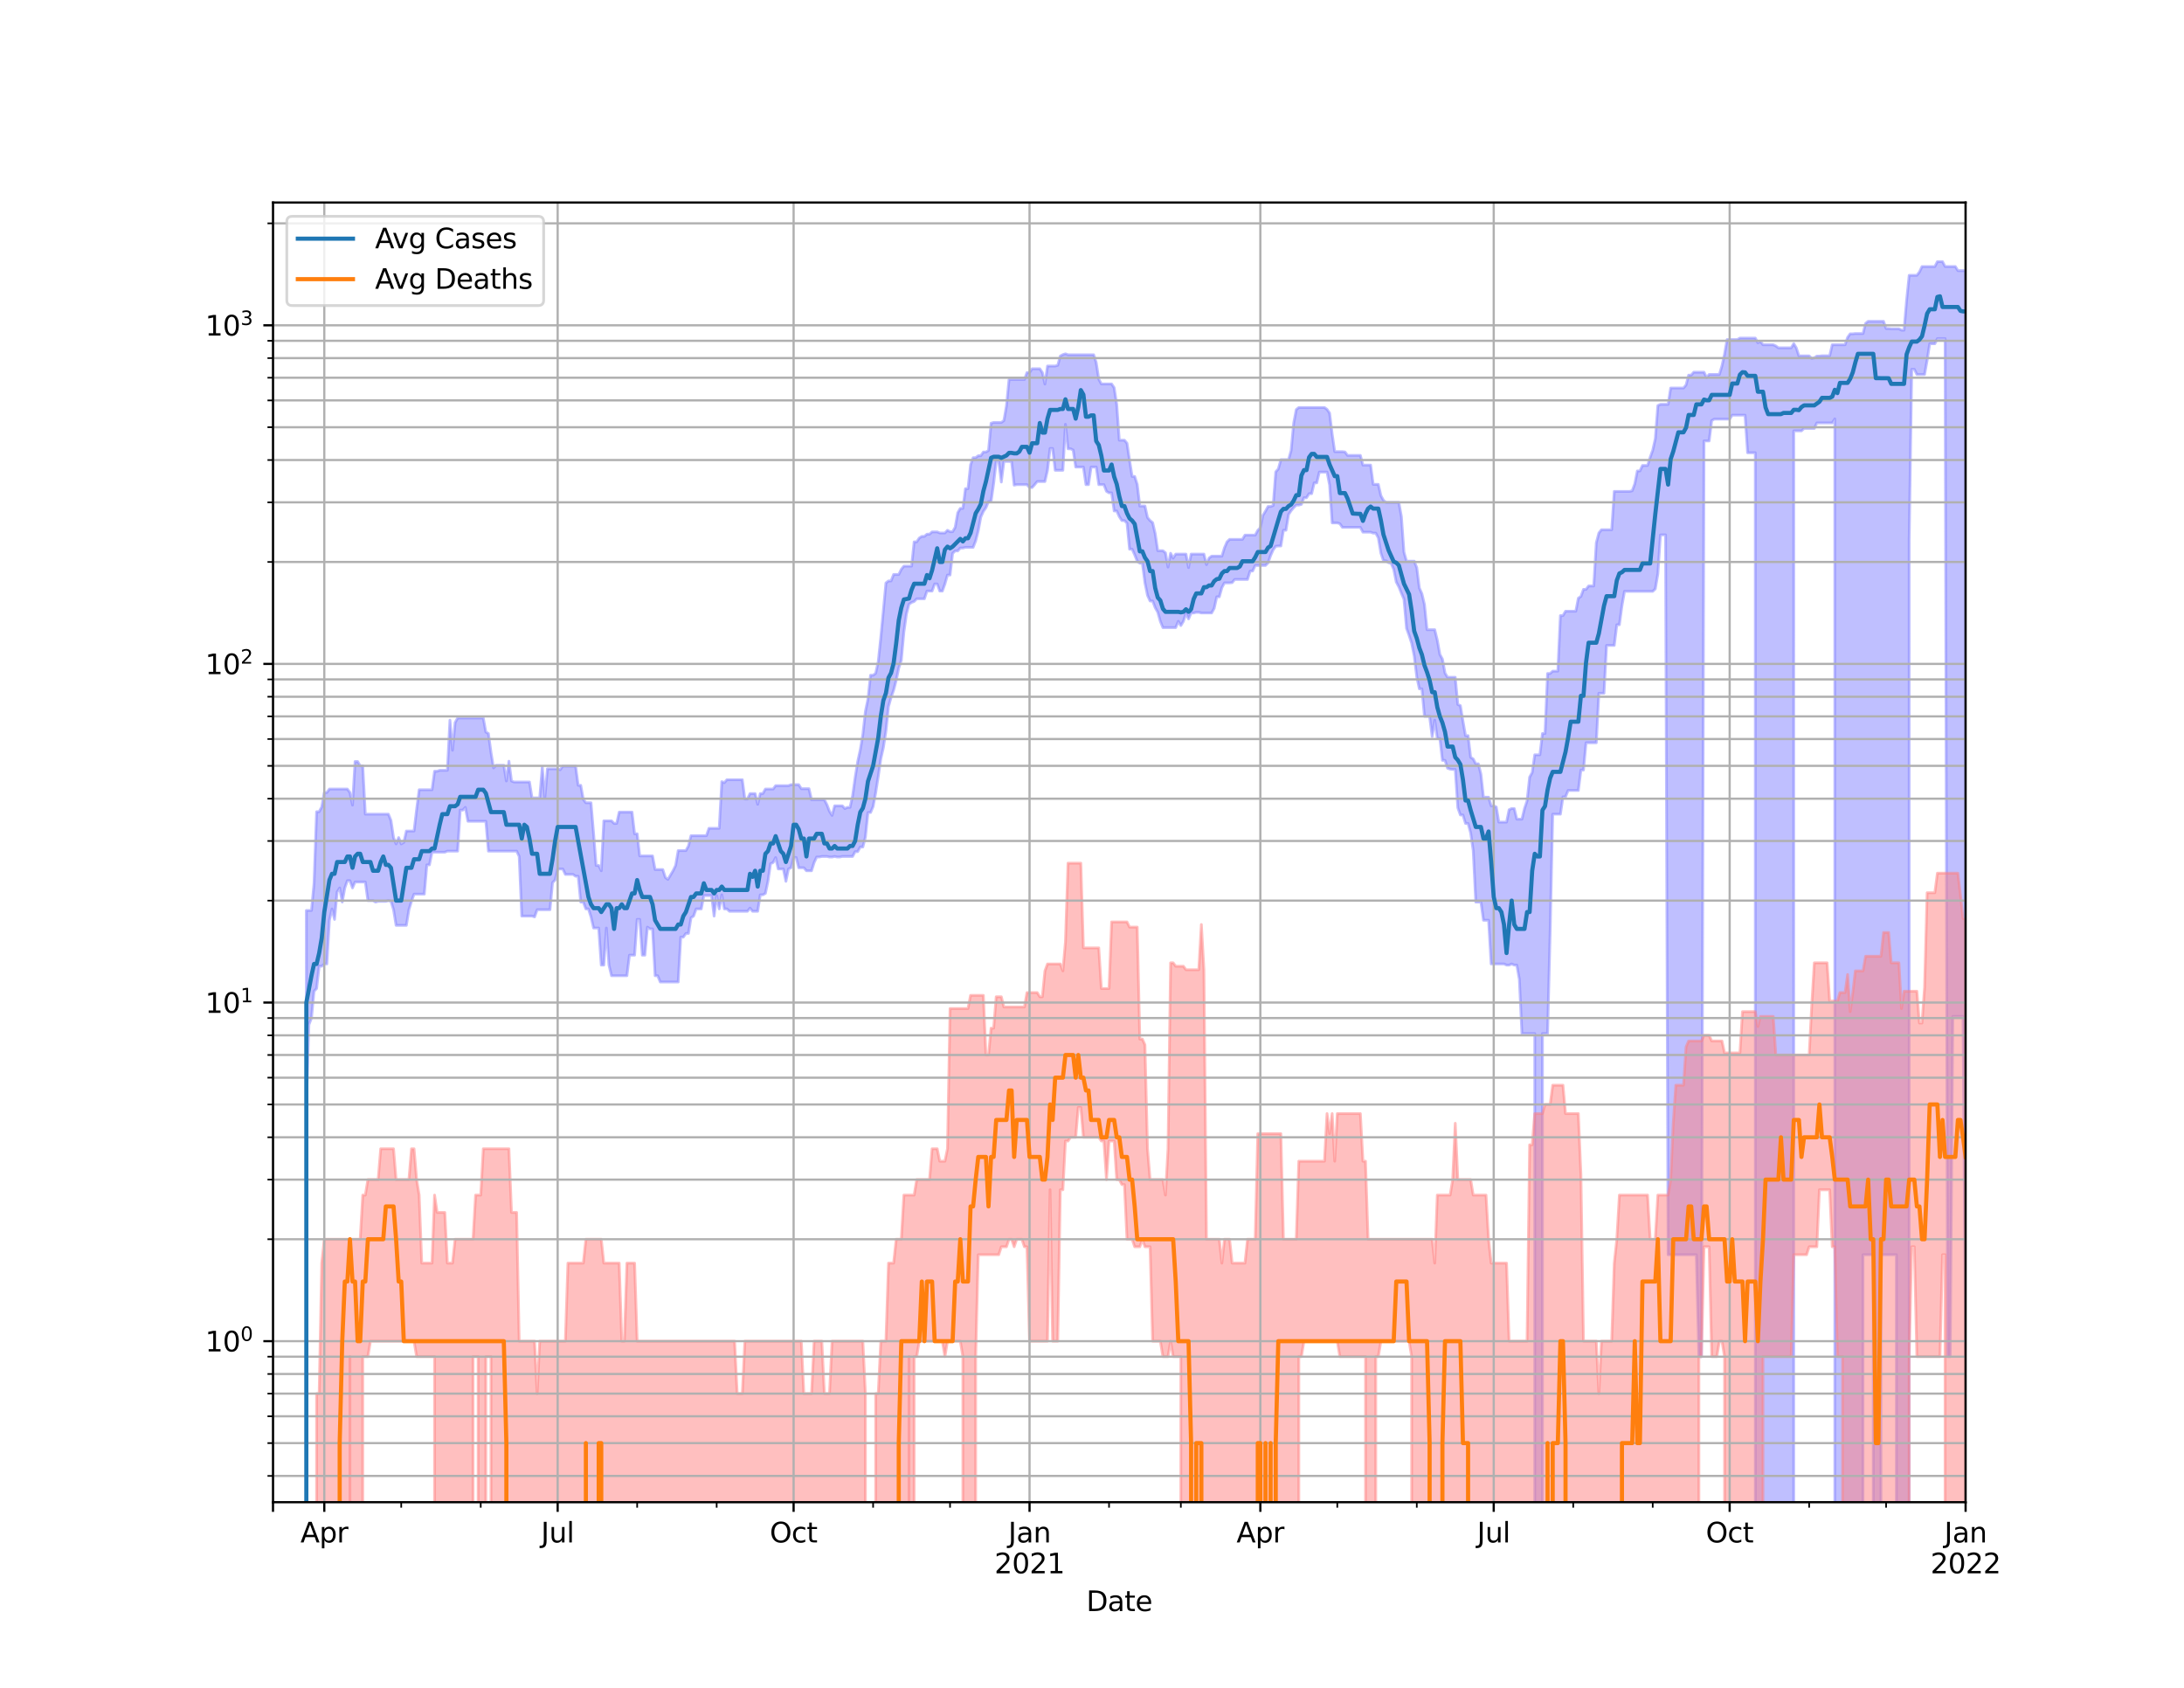<?xml version="1.0" encoding="utf-8" standalone="no"?>
<!DOCTYPE svg PUBLIC "-//W3C//DTD SVG 1.1//EN"
  "http://www.w3.org/Graphics/SVG/1.1/DTD/svg11.dtd">
<svg height="612pt" version="1.1" viewBox="0 0 792 612" width="792pt" xmlns="http://www.w3.org/2000/svg" xmlns:xlink="http://www.w3.org/1999/xlink">
 <defs>
  <style type="text/css">*{stroke-linecap:butt;stroke-linejoin:round;}</style>
 </defs>
 <g id="figure_1">
  <g id="patch_1">
   <path d="M 0 612 
L 792 612 
L 792 0 
L 0 0 
z
" style="fill:#ffffff;"/>
  </g>
  <g id="axes_1">
   <g id="patch_2">
    <path d="M 99 544.68 
L 712.8 544.68 
L 712.8 73.44 
L 99 73.44 
z
" style="fill:#ffffff;"/>
   </g>
   <g id="PolyCollection_1">
    <path clip-path="url(#p68e2955192)" d="M 99 123270.154 
L 99 123270.154 
L 99.93 123270.154 
L 100.86 123270.154 
L 101.79 123270.154 
L 102.72 123270.154 
L 103.65 123270.154 
L 104.58 123270.154 
L 105.51 123270.154 
L 106.44 123270.154 
L 107.37 123270.154 
L 108.3 123270.154 
L 109.23 123270.154 
L 110.16 123270.154 
L 111.09 330.137 
L 112.02 330.137 
L 112.95 330.137 
L 113.88 320.272 
L 114.81 294.328 
L 115.74 294.328 
L 116.67 292.608 
L 117.6 287.372 
L 118.53 287.372 
L 119.46 286.108 
L 120.39 286.108 
L 121.32 286.108 
L 122.25 286.108 
L 123.18 286.108 
L 124.11 286.108 
L 125.04 286.108 
L 125.97 286.108 
L 126.9 287.372 
L 127.83 291.907 
L 128.76 276.116 
L 129.69 276.116 
L 130.62 277.692 
L 131.55 277.692 
L 132.48 295.21 
L 133.41 295.21 
L 134.34 295.21 
L 135.27 295.21 
L 136.2 295.21 
L 137.13 295.21 
L 138.06 295.21 
L 138.99 295.21 
L 139.92 295.21 
L 140.85 295.21 
L 141.78 297.479 
L 142.71 303.702 
L 143.64 306.009 
L 144.57 303.702 
L 145.5 306.009 
L 146.43 305.468 
L 147.36 301.324 
L 148.29 301.324 
L 149.22 301.324 
L 150.15 301.324 
L 151.08 293.461 
L 152.01 286.359 
L 152.94 286.359 
L 153.87 286.359 
L 154.8 286.359 
L 155.73 286.359 
L 156.66 286.359 
L 157.59 279.647 
L 158.52 279.647 
L 159.45 279.317 
L 160.38 279.317 
L 161.31 279.317 
L 162.24 279.317 
L 163.17 261.139 
L 164.1 272.031 
L 165.03 262.006 
L 165.96 260.363 
L 166.89 260.363 
L 167.82 260.363 
L 168.75 260.363 
L 169.68 260.363 
L 170.61 260.363 
L 171.54 260.363 
L 172.47 260.363 
L 173.4 260.363 
L 174.33 260.363 
L 175.26 260.363 
L 176.19 265.453 
L 177.12 265.964 
L 178.05 272.804 
L 178.98 278.444 
L 179.91 277.479 
L 180.84 277.479 
L 181.77 277.479 
L 182.7 277.479 
L 183.63 283.192 
L 184.56 276.013 
L 185.49 283.192 
L 186.42 283.548 
L 187.35 283.548 
L 188.28 283.548 
L 189.21 283.548 
L 190.14 283.548 
L 191.07 283.548 
L 192 283.548 
L 192.93 289.325 
L 193.86 289.325 
L 194.79 289.325 
L 195.72 289.325 
L 196.65 278.013 
L 197.58 289.325 
L 198.51 278.77 
L 199.44 278.77 
L 200.37 278.77 
L 201.3 278.77 
L 202.23 278.77 
L 203.16 279.097 
L 204.09 277.799 
L 205.02 277.799 
L 205.95 277.799 
L 206.88 277.799 
L 207.81 277.799 
L 208.74 277.799 
L 209.67 284.752 
L 210.6 284.752 
L 211.53 289.859 
L 212.46 291.078 
L 213.39 291.078 
L 214.32 291.078 
L 215.25 302.161 
L 216.18 313.807 
L 217.11 313.807 
L 218.04 315.731 
L 218.97 297.634 
L 219.9 297.634 
L 220.83 297.634 
L 221.76 297.634 
L 222.69 298.572 
L 223.62 298.572 
L 224.55 294.474 
L 225.48 294.474 
L 226.41 294.474 
L 227.34 294.474 
L 228.27 294.474 
L 229.2 294.474 
L 230.13 302.33 
L 231.06 302.33 
L 231.99 310.353 
L 232.92 310.353 
L 233.85 310.353 
L 234.78 310.353 
L 235.71 310.353 
L 236.64 310.353 
L 237.57 315.298 
L 238.5 315.298 
L 239.43 315.298 
L 240.36 315.298 
L 241.29 318.181 
L 242.22 318.869 
L 243.15 317.277 
L 244.08 315.731 
L 245.01 313.807 
L 245.94 308.421 
L 246.87 308.421 
L 247.8 308.421 
L 248.73 308.421 
L 249.66 306.74 
L 250.59 303.012 
L 251.52 303.012 
L 252.45 303.012 
L 253.38 303.012 
L 254.31 303.012 
L 255.24 303.012 
L 256.17 303.012 
L 257.1 300.336 
L 258.03 300.336 
L 258.96 300.336 
L 259.89 300.336 
L 260.82 300.336 
L 261.75 283.429 
L 262.68 283.787 
L 263.61 282.721 
L 264.54 282.721 
L 265.47 282.721 
L 266.4 282.721 
L 267.33 282.721 
L 268.26 282.721 
L 269.19 282.721 
L 270.12 289.725 
L 271.05 289.725 
L 271.98 287.757 
L 272.91 287.757 
L 273.84 287.757 
L 274.77 291.629 
L 275.7 287.757 
L 276.63 287.757 
L 277.56 286.108 
L 278.49 286.108 
L 279.42 286.108 
L 280.35 286.108 
L 281.28 284.874 
L 282.21 284.874 
L 283.14 284.874 
L 284.07 284.874 
L 285 284.874 
L 285.93 284.874 
L 286.86 284.509 
L 287.79 284.509 
L 288.72 284.509 
L 289.65 284.509 
L 290.58 285.983 
L 291.51 285.983 
L 292.44 285.983 
L 293.37 285.983 
L 294.3 289.993 
L 295.23 289.993 
L 296.16 289.993 
L 297.09 289.993 
L 298.02 289.993 
L 298.95 289.993 
L 299.88 291.768 
L 300.81 294.183 
L 301.74 295.656 
L 302.67 292.186 
L 303.6 292.186 
L 304.53 292.186 
L 305.46 292.186 
L 306.39 293.175 
L 307.32 292.749 
L 308.25 292.749 
L 309.18 288.535 
L 310.11 281.907 
L 311.04 276.116 
L 311.97 271.84 
L 312.9 266.308 
L 313.83 257.953 
L 314.76 253.436 
L 315.69 244.83 
L 316.62 244.83 
L 317.55 244.144 
L 318.48 239.937 
L 319.41 231.097 
L 320.34 221.36 
L 321.27 211.379 
L 322.2 210.646 
L 323.13 210.646 
L 324.06 208.302 
L 324.99 208.302 
L 325.92 208.302 
L 326.85 206.42 
L 327.78 205.283 
L 328.71 205.283 
L 329.64 205.283 
L 330.57 205.283 
L 331.5 196.479 
L 332.43 196.479 
L 333.36 195.101 
L 334.29 194.493 
L 335.22 194.493 
L 336.15 193.693 
L 337.08 193.693 
L 338.01 192.86 
L 338.94 192.86 
L 339.87 192.86 
L 340.8 193.253 
L 341.73 193.253 
L 342.66 193.253 
L 343.59 192.277 
L 344.52 192.795 
L 345.45 192.795 
L 346.38 191.192 
L 347.31 185.922 
L 348.24 184.343 
L 349.17 184.343 
L 350.1 177.195 
L 351.03 177.195 
L 351.96 168.528 
L 352.89 165.961 
L 353.82 165.961 
L 354.75 165.244 
L 355.68 165.244 
L 356.61 163.902 
L 357.54 163.902 
L 358.47 163.362 
L 359.4 153.457 
L 360.33 153.177 
L 361.26 153.177 
L 362.19 153.177 
L 363.12 153.177 
L 364.05 152.5 
L 364.98 147.151 
L 365.91 137.618 
L 366.84 137.618 
L 367.77 137.618 
L 368.7 137.618 
L 369.63 137.618 
L 370.56 137.618 
L 371.49 137.618 
L 372.42 135.088 
L 373.35 135.088 
L 374.28 133.708 
L 375.21 133.708 
L 376.14 133.708 
L 377.07 133.708 
L 378 135.088 
L 378.93 139.262 
L 379.86 132.721 
L 380.79 132.721 
L 381.72 132.721 
L 382.65 132.721 
L 383.58 132.448 
L 384.51 129.091 
L 385.44 128.581 
L 386.37 128.289 
L 387.3 128.627 
L 388.23 128.627 
L 389.16 128.627 
L 390.09 128.627 
L 391.02 128.627 
L 391.95 128.627 
L 392.88 128.627 
L 393.81 128.627 
L 394.74 128.627 
L 395.67 128.627 
L 396.6 128.627 
L 397.53 131.477 
L 398.46 137.487 
L 399.39 139.215 
L 400.32 139.215 
L 401.25 139.215 
L 402.18 139.215 
L 403.11 139.215 
L 404.04 140.575 
L 404.97 146.646 
L 405.9 159.61 
L 406.83 159.61 
L 407.76 159.61 
L 408.69 160.705 
L 409.62 166.861 
L 410.55 172.753 
L 411.48 172.753 
L 412.41 175.662 
L 413.34 183.48 
L 414.27 183.48 
L 415.2 183.48 
L 416.13 187.648 
L 417.06 188.763 
L 417.99 189.492 
L 418.92 193.494 
L 419.85 199.69 
L 420.78 199.69 
L 421.71 199.69 
L 422.64 200.436 
L 423.57 205.614 
L 424.5 200.612 
L 425.43 202.374 
L 426.36 200.914 
L 427.29 200.914 
L 428.22 200.914 
L 429.15 200.914 
L 430.08 200.914 
L 431.01 205.807 
L 431.94 200.914 
L 432.87 200.914 
L 433.8 200.914 
L 434.73 200.914 
L 435.66 200.914 
L 436.59 200.914 
L 437.52 204.738 
L 438.45 202.348 
L 439.38 201.652 
L 440.31 201.652 
L 441.24 201.652 
L 442.17 201.652 
L 443.1 201.652 
L 444.03 198.638 
L 444.96 196.479 
L 445.89 195.58 
L 446.82 195.58 
L 447.75 195.58 
L 448.68 195.58 
L 449.61 195.58 
L 450.54 195.58 
L 451.47 194.025 
L 452.4 194.025 
L 453.33 194.025 
L 454.26 194.025 
L 455.19 194.025 
L 456.12 192.298 
L 457.05 191.361 
L 457.98 186.846 
L 458.91 185.353 
L 459.84 183.644 
L 460.77 183.644 
L 461.7 183.316 
L 462.63 171.08 
L 463.56 170.05 
L 464.49 166.674 
L 465.42 166.674 
L 466.35 166.674 
L 467.28 166.674 
L 468.21 163.337 
L 469.14 153.405 
L 470.07 148.505 
L 471 147.763 
L 471.93 147.763 
L 472.86 147.763 
L 473.79 147.763 
L 474.72 147.763 
L 475.65 147.763 
L 476.58 147.763 
L 477.51 147.763 
L 478.44 147.763 
L 479.37 147.763 
L 480.3 147.763 
L 481.23 148.438 
L 482.16 149.787 
L 483.09 157.364 
L 484.02 163.763 
L 484.95 163.763 
L 485.88 163.763 
L 486.81 163.763 
L 487.74 163.877 
L 488.67 165.128 
L 489.6 165.128 
L 490.53 165.128 
L 491.46 165.128 
L 492.39 165.128 
L 493.32 165.128 
L 494.25 168.638 
L 495.18 168.638 
L 496.11 168.638 
L 497.04 168.638 
L 497.97 175.631 
L 498.9 175.631 
L 499.83 175.631 
L 500.76 179.699 
L 501.69 181.424 
L 502.62 182.166 
L 503.55 182.166 
L 504.48 182.166 
L 505.41 182.166 
L 506.34 182.166 
L 507.27 182.166 
L 508.2 187.333 
L 509.13 200.186 
L 510.06 203.477 
L 510.99 203.477 
L 511.92 203.477 
L 512.85 203.477 
L 513.78 205.835 
L 514.71 213.193 
L 515.64 215.303 
L 516.57 219.216 
L 517.5 228.322 
L 518.43 228.322 
L 519.36 228.322 
L 520.29 228.322 
L 521.22 232.131 
L 522.15 237.273 
L 523.08 238.999 
L 524.01 244.03 
L 524.94 245.584 
L 525.87 245.584 
L 526.8 245.584 
L 527.73 245.584 
L 528.66 255.435 
L 529.59 255.858 
L 530.52 261.453 
L 531.45 266.74 
L 532.38 266.74 
L 533.31 274.585 
L 534.24 275.192 
L 535.17 276.951 
L 536.1 276.951 
L 537.03 280.652 
L 537.96 289.061 
L 538.89 289.061 
L 539.82 289.061 
L 540.75 292.186 
L 541.68 292.186 
L 542.61 292.608 
L 543.54 298.101 
L 544.47 298.101 
L 545.4 298.101 
L 546.33 298.101 
L 547.26 293.605 
L 548.19 293.175 
L 549.12 293.175 
L 550.05 297.017 
L 550.98 297.017 
L 551.91 297.017 
L 552.84 293.175 
L 553.77 290.397 
L 554.7 281.792 
L 555.63 280.092 
L 556.56 273.687 
L 557.49 273.687 
L 558.42 273.687 
L 559.35 265.964 
L 560.28 265.964 
L 561.21 244.201 
L 562.14 244.201 
L 563.07 243.354 
L 564 243.354 
L 564.93 243.354 
L 565.86 223.209 
L 566.79 223.209 
L 567.72 221.621 
L 568.65 221.621 
L 569.58 221.621 
L 570.51 221.621 
L 571.44 221.621 
L 572.37 216.882 
L 573.3 216.271 
L 574.23 213.705 
L 575.16 213.705 
L 576.09 212.467 
L 577.02 212.467 
L 577.95 212.467 
L 578.88 196.782 
L 579.81 193.253 
L 580.74 192.084 
L 581.67 192.084 
L 582.6 192.084 
L 583.53 192.084 
L 584.46 192.084 
L 585.39 178.176 
L 586.32 178.176 
L 587.25 178.176 
L 588.18 178.176 
L 589.11 178.176 
L 590.04 178.176 
L 590.97 178.176 
L 591.9 177.945 
L 592.83 175.442 
L 593.76 170.763 
L 594.69 170.763 
L 595.62 168.776 
L 596.55 168.776 
L 597.48 168.776 
L 598.41 165.817 
L 599.34 163.249 
L 600.27 159.077 
L 601.2 147.058 
L 602.13 146.618 
L 603.06 146.618 
L 603.99 146.618 
L 604.92 146.618 
L 605.85 140.697 
L 606.78 140.697 
L 607.71 140.697 
L 608.64 140.697 
L 609.57 140.697 
L 610.5 140.697 
L 611.43 139.589 
L 612.36 136.022 
L 613.29 136.022 
L 614.22 134.955 
L 615.15 134.955 
L 616.08 134.955 
L 617.01 134.955 
L 617.94 134.955 
L 618.87 136.921 
L 619.8 135.783 
L 620.73 135.783 
L 621.66 135.783 
L 622.59 135.783 
L 623.52 135.783 
L 624.45 132.623 
L 625.38 128.419 
L 626.31 123.117 
L 627.24 123.117 
L 628.17 123.117 
L 629.1 123.117 
L 630.03 123.117 
L 630.96 122.591 
L 631.89 122.591 
L 632.82 122.591 
L 633.75 122.591 
L 634.68 122.591 
L 635.61 122.591 
L 636.54 122.591 
L 637.47 124.281 
L 638.4 123.815 
L 639.33 125.012 
L 640.26 125.012 
L 641.19 125.012 
L 642.12 125.012 
L 643.05 125.012 
L 643.98 125.44 
L 644.91 126.126 
L 645.84 126.126 
L 646.77 126.126 
L 647.7 126.126 
L 648.63 126.126 
L 649.56 126.126 
L 650.49 124.6 
L 651.42 126.169 
L 652.35 129.045 
L 653.28 129.045 
L 654.21 129.045 
L 655.14 129.045 
L 656.07 129.045 
L 657 129.973 
L 657.93 129.753 
L 658.86 129.118 
L 659.79 129.118 
L 660.72 128.999 
L 661.65 128.999 
L 662.58 128.999 
L 663.51 128.999 
L 664.44 125.006 
L 665.37 125.006 
L 666.3 125.006 
L 667.23 125.006 
L 668.16 125.006 
L 669.09 125.006 
L 670.02 122.324 
L 670.95 121.042 
L 671.88 121.042 
L 672.81 120.941 
L 673.74 120.941 
L 674.67 120.941 
L 675.6 120.941 
L 676.53 117.248 
L 677.46 116.511 
L 678.39 116.511 
L 679.32 116.511 
L 680.25 116.511 
L 681.18 116.511 
L 682.11 116.511 
L 683.04 116.511 
L 683.97 119.117 
L 684.9 119.117 
L 685.83 119.215 
L 686.76 119.215 
L 687.69 119.215 
L 688.62 119.215 
L 689.55 119.714 
L 690.48 119.714 
L 691.41 108.828 
L 692.34 99.834 
L 693.27 99.834 
L 694.2 99.834 
L 695.13 99.834 
L 696.06 98.617 
L 696.99 96.654 
L 697.92 96.654 
L 698.85 96.654 
L 699.78 96.654 
L 700.71 96.654 
L 701.64 96.654 
L 702.57 94.86 
L 703.5 94.86 
L 704.43 94.86 
L 705.36 96.632 
L 706.29 96.632 
L 707.22 96.632 
L 708.15 96.632 
L 709.08 96.632 
L 710.01 98.122 
L 710.94 98.122 
L 711.87 98.122 
L 712.8 98.122 
L 712.8 491.917 
L 712.8 491.917 
L 711.87 368.544 
L 710.94 368.544 
L 710.01 368.544 
L 709.08 368.544 
L 708.15 368.544 
L 707.22 491.917 
L 706.29 491.917 
L 705.36 122.765 
L 704.43 122.765 
L 703.5 122.765 
L 702.57 122.765 
L 701.64 124.636 
L 700.71 124.636 
L 699.78 124.642 
L 698.85 130.625 
L 697.92 135.798 
L 696.99 135.798 
L 696.06 135.798 
L 695.13 135.798 
L 694.2 133.902 
L 693.27 133.902 
L 692.34 195.602 
L 691.41 123270.154 
L 690.48 123270.154 
L 689.55 123270.154 
L 688.62 123270.154 
L 687.69 454.955 
L 686.76 454.955 
L 685.83 454.955 
L 684.9 454.955 
L 683.97 454.955 
L 683.04 454.955 
L 682.11 454.955 
L 681.18 123270.154 
L 680.25 123270.154 
L 679.32 454.955 
L 678.39 454.955 
L 677.46 454.955 
L 676.53 454.955 
L 675.6 454.955 
L 674.67 123270.154 
L 673.74 123270.154 
L 672.81 123270.154 
L 671.88 123270.154 
L 670.95 123270.154 
L 670.02 123270.154 
L 669.09 123270.154 
L 668.16 123270.154 
L 667.23 123270.154 
L 666.3 123270.154 
L 665.37 151.882 
L 664.44 153.353 
L 663.51 153.353 
L 662.58 153.353 
L 661.65 153.353 
L 660.72 153.353 
L 659.79 153.353 
L 658.86 153.353 
L 657.93 155.347 
L 657 155.347 
L 656.07 155.347 
L 655.14 155.347 
L 654.21 155.347 
L 653.28 156.226 
L 652.35 156.226 
L 651.42 156.226 
L 650.49 156.226 
L 649.56 123270.154 
L 648.63 123270.154 
L 647.7 123270.154 
L 646.77 123270.154 
L 645.84 123270.154 
L 644.91 123270.154 
L 643.98 123270.154 
L 643.05 123270.154 
L 642.12 123270.154 
L 641.19 123270.154 
L 640.26 123270.154 
L 639.33 123270.154 
L 638.4 123270.154 
L 637.47 123270.154 
L 636.54 164.168 
L 635.61 164.168 
L 634.68 164.168 
L 633.75 164.168 
L 632.82 150.539 
L 631.89 150.539 
L 630.96 150.539 
L 630.03 150.539 
L 629.1 150.539 
L 628.17 150.529 
L 627.24 151.963 
L 626.31 151.963 
L 625.38 151.963 
L 624.45 151.963 
L 623.52 151.963 
L 622.59 151.963 
L 621.66 151.963 
L 620.73 152.51 
L 619.8 159.879 
L 618.87 159.879 
L 617.94 159.879 
L 617.01 491.917 
L 616.08 491.917 
L 615.15 454.955 
L 614.22 454.955 
L 613.29 454.955 
L 612.36 454.955 
L 611.43 454.955 
L 610.5 454.955 
L 609.57 454.955 
L 608.64 454.955 
L 607.71 454.955 
L 606.78 454.955 
L 605.85 454.955 
L 604.92 454.955 
L 603.99 193.936 
L 603.06 193.936 
L 602.13 193.98 
L 601.2 208.071 
L 600.27 213.545 
L 599.34 214.416 
L 598.41 214.416 
L 597.48 214.416 
L 596.55 214.416 
L 595.62 214.416 
L 594.69 214.416 
L 593.76 214.416 
L 592.83 214.416 
L 591.9 214.416 
L 590.97 214.416 
L 590.04 214.416 
L 589.11 214.416 
L 588.18 219.645 
L 587.25 226.536 
L 586.32 226.536 
L 585.39 234.025 
L 584.46 234.025 
L 583.53 234.025 
L 582.6 234.025 
L 581.67 251.378 
L 580.74 251.378 
L 579.81 251.378 
L 578.88 269.32 
L 577.95 269.32 
L 577.02 269.32 
L 576.09 269.32 
L 575.16 269.32 
L 574.23 279.207 
L 573.3 279.207 
L 572.37 286.61 
L 571.44 286.61 
L 570.51 286.61 
L 569.58 286.61 
L 568.65 286.61 
L 567.72 288.929 
L 566.79 288.929 
L 565.86 295.21 
L 564.93 295.21 
L 564 295.21 
L 563.07 295.21 
L 562.14 337.789 
L 561.21 374.751 
L 560.28 374.751 
L 559.35 374.751 
L 558.42 123270.154 
L 557.49 123270.154 
L 556.56 374.751 
L 555.63 374.751 
L 554.7 374.751 
L 553.77 374.751 
L 552.84 374.751 
L 551.91 374.751 
L 550.98 355.142 
L 550.05 349.936 
L 549.12 349.936 
L 548.19 349.524 
L 547.26 349.936 
L 546.33 349.936 
L 545.4 349.524 
L 544.47 349.524 
L 543.54 349.524 
L 542.61 349.524 
L 541.68 349.524 
L 540.75 349.524 
L 539.82 333.673 
L 538.89 333.673 
L 537.96 333.673 
L 537.03 327.089 
L 536.1 327.089 
L 535.17 327.089 
L 534.24 308.421 
L 533.31 301.993 
L 532.38 298.572 
L 531.45 298.572 
L 530.52 295.507 
L 529.59 295.507 
L 528.66 292.891 
L 527.73 278.988 
L 526.8 278.988 
L 525.87 278.879 
L 524.94 278.552 
L 524.01 275.704 
L 523.08 275.704 
L 522.15 267.793 
L 521.22 267.793 
L 520.29 261.139 
L 519.36 267.089 
L 518.43 259.75 
L 517.5 259.75 
L 516.57 259.75 
L 515.64 249.775 
L 514.71 249.775 
L 513.78 245.468 
L 512.85 237.876 
L 511.92 233.232 
L 510.99 230.39 
L 510.06 227.818 
L 509.13 217.258 
L 508.2 215.104 
L 507.27 212.781 
L 506.34 211.042 
L 505.41 206.42 
L 504.48 204.224 
L 503.55 204.036 
L 502.62 203.318 
L 501.69 203.318 
L 500.76 200.536 
L 499.83 195.034 
L 498.9 193.297 
L 497.97 193.297 
L 497.04 192.969 
L 496.11 192.969 
L 495.18 192.969 
L 494.25 192.969 
L 493.32 191.213 
L 492.39 191.213 
L 491.46 191.213 
L 490.53 191.213 
L 489.6 191.213 
L 488.67 191.213 
L 487.74 191.213 
L 486.81 191.213 
L 485.88 189.902 
L 484.95 189.594 
L 484.02 189.594 
L 483.09 189.594 
L 482.16 175.867 
L 481.23 171.181 
L 480.3 171.181 
L 479.37 171.181 
L 478.44 171.181 
L 477.51 175.083 
L 476.58 175.083 
L 475.65 179.007 
L 474.72 179.007 
L 473.79 180.485 
L 472.86 180.485 
L 471.93 182.882 
L 471 183.135 
L 470.07 183.135 
L 469.14 184.066 
L 468.21 185.164 
L 467.28 186.556 
L 466.35 192.255 
L 465.42 192.255 
L 464.49 197.964 
L 463.56 197.964 
L 462.63 198.084 
L 461.7 199.37 
L 460.77 201.447 
L 459.84 204.09 
L 458.91 205.037 
L 457.98 205.037 
L 457.05 205.037 
L 456.12 205.037 
L 455.19 205.037 
L 454.26 207.04 
L 453.33 207.097 
L 452.4 210.103 
L 451.47 210.103 
L 450.54 210.103 
L 449.61 210.103 
L 448.68 210.103 
L 447.75 210.103 
L 446.82 211.256 
L 445.89 211.349 
L 444.96 211.349 
L 444.03 211.349 
L 443.1 213.066 
L 442.17 216.406 
L 441.24 216.406 
L 440.31 220.587 
L 439.38 222.258 
L 438.45 222.258 
L 437.52 222.258 
L 436.59 222.258 
L 435.66 222.258 
L 434.73 222.032 
L 433.8 222.032 
L 432.87 222.258 
L 431.94 222.258 
L 431.01 224.413 
L 430.08 222.333 
L 429.15 225.284 
L 428.22 226.822 
L 427.29 225.284 
L 426.36 227.567 
L 425.43 227.567 
L 424.5 227.567 
L 423.57 227.567 
L 422.64 227.567 
L 421.71 227.567 
L 420.78 225.284 
L 419.85 221.995 
L 418.92 220.332 
L 417.99 217.914 
L 417.06 217.914 
L 416.13 215.868 
L 415.2 211.349 
L 414.27 204.197 
L 413.34 204.197 
L 412.41 203.503 
L 411.48 201.167 
L 410.55 199.125 
L 409.62 199.125 
L 408.69 189.697 
L 407.76 188.763 
L 406.83 188.763 
L 405.9 187.333 
L 404.97 185.277 
L 404.04 185.277 
L 403.11 178.706 
L 402.18 178.706 
L 401.25 178.159 
L 400.32 175.725 
L 399.39 175.725 
L 398.46 175.725 
L 397.53 169.347 
L 396.6 169.347 
L 395.67 169.347 
L 394.74 175.725 
L 393.81 175.725 
L 392.88 169.347 
L 391.95 169.347 
L 391.02 169.347 
L 390.09 169.347 
L 389.16 163.175 
L 388.23 162.728 
L 387.3 162.728 
L 386.37 153.842 
L 385.44 170.52 
L 384.51 170.52 
L 383.58 170.52 
L 382.65 170.52 
L 381.72 162.617 
L 380.79 162.617 
L 379.86 170.52 
L 378.93 174.603 
L 378 174.603 
L 377.07 174.603 
L 376.14 174.603 
L 375.21 175.725 
L 374.28 176.775 
L 373.35 176.775 
L 372.42 175.725 
L 371.49 175.725 
L 370.56 175.725 
L 369.63 175.725 
L 368.7 175.725 
L 367.77 175.915 
L 366.84 167.384 
L 365.91 167.303 
L 364.98 167.303 
L 364.05 167.303 
L 363.12 174.788 
L 362.19 167.303 
L 361.26 167.303 
L 360.33 175.348 
L 359.4 181.847 
L 358.47 181.847 
L 357.54 184.085 
L 356.61 185.428 
L 355.68 187.471 
L 354.75 192.449 
L 353.82 196.108 
L 352.89 198.469 
L 351.96 198.469 
L 351.03 198.469 
L 350.1 198.469 
L 349.17 198.711 
L 348.24 198.711 
L 347.31 199.764 
L 346.38 199.764 
L 345.45 200.662 
L 344.52 208.506 
L 343.59 208.506 
L 342.66 211.75 
L 341.73 214.319 
L 340.8 214.319 
L 339.87 211.75 
L 338.94 211.75 
L 338.01 214.319 
L 337.08 214.319 
L 336.15 214.319 
L 335.22 217.121 
L 334.29 217.121 
L 333.36 217.121 
L 332.43 217.121 
L 331.5 218.088 
L 330.57 218.438 
L 329.64 219.074 
L 328.71 222.598 
L 327.78 229.217 
L 326.85 239.414 
L 325.92 242.245 
L 324.99 246.706 
L 324.06 250.282 
L 323.13 252.897 
L 322.2 256.214 
L 321.27 265.115 
L 320.34 271.081 
L 319.41 275.192 
L 318.48 281.562 
L 317.55 287.5 
L 316.62 292.467 
L 315.69 294.62 
L 314.76 294.62 
L 313.83 303.528 
L 312.9 307.109 
L 311.97 307.109 
L 311.04 308.802 
L 310.11 308.802 
L 309.18 310.55 
L 308.25 310.55 
L 307.32 310.55 
L 306.39 310.55 
L 305.46 310.55 
L 304.53 310.748 
L 303.6 310.748 
L 302.67 310.55 
L 301.74 310.748 
L 300.81 310.748 
L 299.88 310.55 
L 298.95 310.55 
L 298.02 310.55 
L 297.09 310.748 
L 296.16 310.748 
L 295.23 312.768 
L 294.3 315.731 
L 293.37 315.731 
L 292.44 315.731 
L 291.51 314.654 
L 290.58 314.654 
L 289.65 314.654 
L 288.72 310.946 
L 287.79 310.946 
L 286.86 314.654 
L 285.93 315.082 
L 285 319.566 
L 284.07 315.082 
L 283.14 315.082 
L 282.21 315.082 
L 281.28 310.946 
L 280.35 312.768 
L 279.42 313.181 
L 278.49 319.566 
L 277.56 323.951 
L 276.63 324.461 
L 275.7 324.461 
L 274.77 330.423 
L 273.84 330.423 
L 272.91 330.423 
L 271.98 329.288 
L 271.05 330.423 
L 270.12 330.423 
L 269.19 330.423 
L 268.26 330.423 
L 267.33 330.423 
L 266.4 330.423 
L 265.47 330.423 
L 264.54 330.423 
L 263.61 329.569 
L 262.68 329.569 
L 261.75 324.461 
L 260.82 329.569 
L 259.89 324.718 
L 258.96 332.171 
L 258.03 324.718 
L 257.1 324.718 
L 256.17 324.718 
L 255.24 324.718 
L 254.31 329.569 
L 253.38 329.569 
L 252.45 329.569 
L 251.52 332.171 
L 250.59 332.767 
L 249.66 338.452 
L 248.73 338.452 
L 247.8 339.802 
L 246.87 339.802 
L 245.94 356.062 
L 245.01 356.062 
L 244.08 356.062 
L 243.15 356.062 
L 242.22 356.062 
L 241.29 356.062 
L 240.36 356.062 
L 239.43 356.062 
L 238.5 353.792 
L 237.57 353.792 
L 236.64 336.811 
L 235.71 336.811 
L 234.78 336.169 
L 233.85 346.34 
L 232.92 346.34 
L 231.99 333.37 
L 231.06 333.37 
L 230.13 346.34 
L 229.2 346.34 
L 228.27 346.34 
L 227.34 353.792 
L 226.41 353.792 
L 225.48 353.792 
L 224.55 353.792 
L 223.62 353.792 
L 222.69 353.792 
L 221.76 353.792 
L 220.83 349.936 
L 219.9 336.489 
L 218.97 349.936 
L 218.04 349.936 
L 217.11 336.489 
L 216.18 336.489 
L 215.25 336.489 
L 214.32 332.468 
L 213.39 329.569 
L 212.46 329.569 
L 211.53 327.089 
L 210.6 327.089 
L 209.67 317.727 
L 208.74 317.727 
L 207.81 317.053 
L 206.88 317.053 
L 205.95 317.053 
L 205.02 317.053 
L 204.09 315.082 
L 203.16 315.082 
L 202.23 315.082 
L 201.3 319.1 
L 200.37 320.036 
L 199.44 329.852 
L 198.51 329.852 
L 197.58 329.852 
L 196.65 329.852 
L 195.72 329.852 
L 194.79 329.852 
L 193.86 332.468 
L 192.93 332.171 
L 192 332.171 
L 191.07 332.171 
L 190.14 332.171 
L 189.21 332.171 
L 188.28 310.55 
L 187.35 308.611 
L 186.42 308.611 
L 185.49 308.611 
L 184.56 308.611 
L 183.63 308.611 
L 182.7 308.611 
L 181.77 308.611 
L 180.84 308.611 
L 179.91 308.611 
L 178.98 308.611 
L 178.05 308.611 
L 177.12 308.611 
L 176.19 297.789 
L 175.26 297.789 
L 174.33 297.789 
L 173.4 297.789 
L 172.47 297.789 
L 171.54 297.789 
L 170.61 297.789 
L 169.68 297.789 
L 168.75 292.749 
L 167.82 293.749 
L 166.89 293.749 
L 165.96 308.611 
L 165.03 308.611 
L 164.1 308.611 
L 163.17 308.611 
L 162.24 308.611 
L 161.31 308.993 
L 160.38 308.993 
L 159.45 308.993 
L 158.52 308.993 
L 157.59 308.993 
L 156.66 308.993 
L 155.73 313.598 
L 154.8 313.598 
L 153.87 324.206 
L 152.94 324.206 
L 152.01 324.206 
L 151.08 324.206 
L 150.15 324.206 
L 149.22 326.82 
L 148.29 329.852 
L 147.36 335.534 
L 146.43 335.534 
L 145.5 335.534 
L 144.57 335.534 
L 143.64 335.534 
L 142.71 329.852 
L 141.78 326.82 
L 140.85 326.553 
L 139.92 326.82 
L 138.99 326.82 
L 138.06 326.82 
L 137.13 326.82 
L 136.2 327.089 
L 135.27 326.553 
L 134.34 326.553 
L 133.41 326.553 
L 132.48 319.8 
L 131.55 319.8 
L 130.62 319.8 
L 129.69 319.8 
L 128.76 319.8 
L 127.83 321.958 
L 126.9 319.333 
L 125.97 319.333 
L 125.04 321.958 
L 124.11 327.089 
L 123.18 321.958 
L 122.25 323.446 
L 121.32 333.37 
L 120.39 329.569 
L 119.46 333.673 
L 118.53 349.524 
L 117.6 349.524 
L 116.67 350.351 
L 115.74 350.351 
L 114.81 358.432 
L 113.88 359.411 
L 112.95 369.133 
L 112.02 371.557 
L 111.09 400.476 
L 110.16 123270.154 
L 109.23 123270.154 
L 108.3 123270.154 
L 107.37 123270.154 
L 106.44 123270.154 
L 105.51 123270.154 
L 104.58 123270.154 
L 103.65 123270.154 
L 102.72 123270.154 
L 101.79 123270.154 
L 100.86 123270.154 
L 99.93 123270.154 
L 99 123270.154 
z
" style="fill:#8080ff;fill-opacity:0.5;stroke:#8080ff;stroke-opacity:0.5;"/>
   </g>
   <g id="PolyCollection_2">
    <path clip-path="url(#p68e2955192)" d="M 99 123270.154 
L 99 123270.154 
L 99.93 123270.154 
L 100.86 123270.154 
L 101.79 123270.154 
L 102.72 123270.154 
L 103.65 123270.154 
L 104.58 123270.154 
L 105.51 123270.154 
L 106.44 123270.154 
L 107.37 123270.154 
L 108.3 123270.154 
L 109.23 123270.154 
L 110.16 123270.154 
L 111.09 123270.154 
L 112.02 123270.154 
L 112.95 123270.154 
L 113.88 123270.154 
L 114.81 505.318 
L 115.74 505.318 
L 116.67 458.003 
L 117.6 449.337 
L 118.53 449.337 
L 119.46 449.337 
L 120.39 449.337 
L 121.32 449.337 
L 122.25 449.337 
L 123.18 449.337 
L 124.11 449.337 
L 125.04 449.337 
L 125.97 449.337 
L 126.9 449.337 
L 127.83 449.337 
L 128.76 449.337 
L 129.69 449.337 
L 130.62 449.337 
L 131.55 433.334 
L 132.48 433.334 
L 133.41 427.716 
L 134.34 427.716 
L 135.27 427.716 
L 136.2 427.716 
L 137.13 427.716 
L 138.06 416.532 
L 138.99 416.532 
L 139.92 416.532 
L 140.85 416.532 
L 141.78 416.532 
L 142.71 416.532 
L 143.64 427.716 
L 144.57 427.716 
L 145.5 427.716 
L 146.43 427.716 
L 147.36 427.716 
L 148.29 427.716 
L 149.22 416.532 
L 150.15 416.532 
L 151.08 427.716 
L 152.01 433.334 
L 152.94 458.003 
L 153.87 458.003 
L 154.8 458.003 
L 155.73 458.003 
L 156.66 458.003 
L 157.59 433.334 
L 158.52 439.615 
L 159.45 439.615 
L 160.38 439.615 
L 161.31 439.615 
L 162.24 458.003 
L 163.17 458.003 
L 164.1 458.003 
L 165.03 449.337 
L 165.96 449.337 
L 166.89 449.337 
L 167.82 449.337 
L 168.75 449.337 
L 169.68 449.337 
L 170.61 449.337 
L 171.54 449.337 
L 172.47 433.334 
L 173.4 433.334 
L 174.33 433.334 
L 175.26 416.532 
L 176.19 416.532 
L 177.12 416.532 
L 178.05 416.532 
L 178.98 416.532 
L 179.91 416.532 
L 180.84 416.532 
L 181.77 416.532 
L 182.7 416.532 
L 183.63 416.532 
L 184.56 416.532 
L 185.49 439.615 
L 186.42 439.615 
L 187.35 439.615 
L 188.28 486.298 
L 189.21 486.298 
L 190.14 486.298 
L 191.07 486.298 
L 192 486.298 
L 192.93 486.298 
L 193.86 486.298 
L 194.79 505.318 
L 195.72 486.298 
L 196.65 486.298 
L 197.58 486.298 
L 198.51 486.298 
L 199.44 486.298 
L 200.37 486.298 
L 201.3 486.298 
L 202.23 486.298 
L 203.16 486.298 
L 204.09 486.298 
L 205.02 486.298 
L 205.95 458.003 
L 206.88 458.003 
L 207.81 458.003 
L 208.74 458.003 
L 209.67 458.003 
L 210.6 458.003 
L 211.53 458.003 
L 212.46 449.337 
L 213.39 449.337 
L 214.32 449.337 
L 215.25 449.337 
L 216.18 449.337 
L 217.11 449.337 
L 218.04 449.337 
L 218.97 458.003 
L 219.9 458.003 
L 220.83 458.003 
L 221.76 458.003 
L 222.69 458.003 
L 223.62 458.003 
L 224.55 458.003 
L 225.48 486.298 
L 226.41 486.298 
L 227.34 458.003 
L 228.27 458.003 
L 229.2 458.003 
L 230.13 458.003 
L 231.06 486.298 
L 231.99 486.298 
L 232.92 486.298 
L 233.85 486.298 
L 234.78 486.298 
L 235.71 486.298 
L 236.64 486.298 
L 237.57 486.298 
L 238.5 486.298 
L 239.43 486.298 
L 240.36 486.298 
L 241.29 486.298 
L 242.22 486.298 
L 243.15 486.298 
L 244.08 486.298 
L 245.01 486.298 
L 245.94 486.298 
L 246.87 486.298 
L 247.8 486.298 
L 248.73 486.298 
L 249.66 486.298 
L 250.59 486.298 
L 251.52 486.298 
L 252.45 486.298 
L 253.38 486.298 
L 254.31 486.298 
L 255.24 486.298 
L 256.17 486.298 
L 257.1 486.298 
L 258.03 486.298 
L 258.96 486.298 
L 259.89 486.298 
L 260.82 486.298 
L 261.75 486.298 
L 262.68 486.298 
L 263.61 486.298 
L 264.54 486.298 
L 265.47 486.298 
L 266.4 486.298 
L 267.33 505.318 
L 268.26 505.318 
L 269.19 505.318 
L 270.12 486.298 
L 271.05 486.298 
L 271.98 486.298 
L 272.91 486.298 
L 273.84 486.298 
L 274.77 486.298 
L 275.7 486.298 
L 276.63 486.298 
L 277.56 486.298 
L 278.49 486.298 
L 279.42 486.298 
L 280.35 486.298 
L 281.28 486.298 
L 282.21 486.298 
L 283.14 486.298 
L 284.07 486.298 
L 285 486.298 
L 285.93 486.298 
L 286.86 486.298 
L 287.79 486.298 
L 288.72 486.298 
L 289.65 486.298 
L 290.58 486.298 
L 291.51 505.318 
L 292.44 505.318 
L 293.37 505.318 
L 294.3 505.318 
L 295.23 486.298 
L 296.16 486.298 
L 297.09 486.298 
L 298.02 486.298 
L 298.95 505.318 
L 299.88 505.318 
L 300.81 505.318 
L 301.74 486.298 
L 302.67 486.298 
L 303.6 486.298 
L 304.53 486.298 
L 305.46 486.298 
L 306.39 486.298 
L 307.32 486.298 
L 308.25 486.298 
L 309.18 486.298 
L 310.11 486.298 
L 311.04 486.298 
L 311.97 486.298 
L 312.9 486.298 
L 313.83 505.318 
L 314.76 123270.154 
L 315.69 123270.154 
L 316.62 123270.154 
L 317.55 505.318 
L 318.48 505.318 
L 319.41 486.298 
L 320.34 486.298 
L 321.27 486.298 
L 322.2 458.003 
L 323.13 458.003 
L 324.06 458.003 
L 324.99 449.337 
L 325.92 449.337 
L 326.85 449.337 
L 327.78 433.334 
L 328.71 433.334 
L 329.64 433.334 
L 330.57 433.334 
L 331.5 433.334 
L 332.43 427.716 
L 333.36 427.716 
L 334.29 427.716 
L 335.22 427.716 
L 336.15 427.716 
L 337.08 427.716 
L 338.01 416.532 
L 338.94 416.532 
L 339.87 416.532 
L 340.8 421.041 
L 341.73 421.041 
L 342.66 421.041 
L 343.59 416.532 
L 344.52 365.691 
L 345.45 365.691 
L 346.38 365.691 
L 347.31 365.691 
L 348.24 365.691 
L 349.17 365.691 
L 350.1 365.691 
L 351.03 365.691 
L 351.96 360.913 
L 352.89 360.913 
L 353.82 360.913 
L 354.75 360.913 
L 355.68 360.913 
L 356.61 360.913 
L 357.54 382.534 
L 358.47 382.534 
L 359.4 372.812 
L 360.33 372.812 
L 361.26 361.423 
L 362.19 361.423 
L 363.12 361.423 
L 364.05 365.139 
L 364.98 365.139 
L 365.91 365.139 
L 366.84 365.139 
L 367.77 365.139 
L 368.7 365.139 
L 369.63 365.139 
L 370.56 365.139 
L 371.49 365.139 
L 372.42 359.907 
L 373.35 359.907 
L 374.28 359.907 
L 375.21 359.907 
L 376.14 359.907 
L 377.07 361.423 
L 378 361.423 
L 378.93 352.044 
L 379.86 349.524 
L 380.79 349.524 
L 381.72 349.524 
L 382.65 349.524 
L 383.58 349.524 
L 384.51 349.524 
L 385.44 352.044 
L 386.37 341.539 
L 387.3 312.974 
L 388.23 312.974 
L 389.16 312.974 
L 390.09 312.974 
L 391.02 312.974 
L 391.95 312.974 
L 392.88 343.701 
L 393.81 343.701 
L 394.74 343.701 
L 395.67 343.701 
L 396.6 343.701 
L 397.53 343.701 
L 398.46 343.701 
L 399.39 358.432 
L 400.32 358.432 
L 401.25 358.432 
L 402.18 358.432 
L 403.11 334.286 
L 404.04 334.286 
L 404.97 334.286 
L 405.9 334.286 
L 406.83 334.286 
L 407.76 334.286 
L 408.69 334.286 
L 409.62 336.169 
L 410.55 336.169 
L 411.48 336.169 
L 412.41 336.169 
L 413.34 376.764 
L 414.27 376.764 
L 415.2 378.855 
L 416.13 416.532 
L 417.06 427.716 
L 417.99 427.716 
L 418.92 427.716 
L 419.85 427.716 
L 420.78 427.716 
L 421.71 427.716 
L 422.64 433.334 
L 423.57 416.532 
L 424.5 349.115 
L 425.43 349.115 
L 426.36 350.351 
L 427.29 350.351 
L 428.22 350.351 
L 429.15 350.351 
L 430.08 351.616 
L 431.01 351.616 
L 431.94 351.616 
L 432.87 351.616 
L 433.8 351.616 
L 434.73 351.616 
L 435.66 335.219 
L 436.59 351.616 
L 437.52 449.337 
L 438.45 449.337 
L 439.38 449.337 
L 440.31 449.337 
L 441.24 449.337 
L 442.17 449.337 
L 443.1 458.003 
L 444.03 449.337 
L 444.96 449.337 
L 445.89 449.337 
L 446.82 458.003 
L 447.75 458.003 
L 448.68 458.003 
L 449.61 458.003 
L 450.54 458.003 
L 451.47 458.003 
L 452.4 449.337 
L 453.33 449.337 
L 454.26 449.337 
L 455.19 449.337 
L 456.12 411.058 
L 457.05 411.058 
L 457.98 411.058 
L 458.91 411.058 
L 459.84 411.058 
L 460.77 411.058 
L 461.7 411.058 
L 462.63 411.058 
L 463.56 411.058 
L 464.49 411.058 
L 465.42 449.337 
L 466.35 449.337 
L 467.28 449.337 
L 468.21 449.337 
L 469.14 449.337 
L 470.07 449.337 
L 471 421.041 
L 471.93 421.041 
L 472.86 421.041 
L 473.79 421.041 
L 474.72 421.041 
L 475.65 421.041 
L 476.58 421.041 
L 477.51 421.041 
L 478.44 421.041 
L 479.37 421.041 
L 480.3 421.041 
L 481.23 403.776 
L 482.16 411.058 
L 483.09 403.776 
L 484.02 421.041 
L 484.95 403.776 
L 485.88 403.776 
L 486.81 403.776 
L 487.74 403.776 
L 488.67 403.776 
L 489.6 403.776 
L 490.53 403.776 
L 491.46 403.776 
L 492.39 403.776 
L 493.32 403.776 
L 494.25 421.041 
L 495.18 421.041 
L 496.11 449.337 
L 497.04 449.337 
L 497.97 449.337 
L 498.9 449.337 
L 499.83 449.337 
L 500.76 449.337 
L 501.69 449.337 
L 502.62 449.337 
L 503.55 449.337 
L 504.48 449.337 
L 505.41 449.337 
L 506.34 449.337 
L 507.27 449.337 
L 508.2 449.337 
L 509.13 449.337 
L 510.06 449.337 
L 510.99 449.337 
L 511.92 449.337 
L 512.85 449.337 
L 513.78 449.337 
L 514.71 449.337 
L 515.64 449.337 
L 516.57 449.337 
L 517.5 449.337 
L 518.43 449.337 
L 519.36 449.337 
L 520.29 458.003 
L 521.22 433.334 
L 522.15 433.334 
L 523.08 433.334 
L 524.01 433.334 
L 524.94 433.334 
L 525.87 433.334 
L 526.8 427.716 
L 527.73 407.293 
L 528.66 427.716 
L 529.59 427.716 
L 530.52 427.716 
L 531.45 427.716 
L 532.38 427.716 
L 533.31 427.716 
L 534.24 433.334 
L 535.17 433.334 
L 536.1 433.334 
L 537.03 433.334 
L 537.96 433.334 
L 538.89 433.334 
L 539.82 449.337 
L 540.75 458.003 
L 541.68 458.003 
L 542.61 458.003 
L 543.54 458.003 
L 544.47 458.003 
L 545.4 458.003 
L 546.33 458.003 
L 547.26 486.298 
L 548.19 486.298 
L 549.12 486.298 
L 550.05 486.298 
L 550.98 486.298 
L 551.91 486.298 
L 552.84 486.298 
L 553.77 486.298 
L 554.7 415.11 
L 555.63 415.11 
L 556.56 403.776 
L 557.49 403.776 
L 558.42 403.776 
L 559.35 403.776 
L 560.28 400.476 
L 561.21 400.476 
L 562.14 400.476 
L 563.07 393.489 
L 564 393.489 
L 564.93 393.489 
L 565.86 393.489 
L 566.79 393.489 
L 567.72 403.776 
L 568.65 403.776 
L 569.58 403.776 
L 570.51 403.776 
L 571.44 403.776 
L 572.37 403.776 
L 573.3 425.967 
L 574.23 486.298 
L 575.16 486.298 
L 576.09 486.298 
L 577.02 486.298 
L 577.95 486.298 
L 578.88 486.298 
L 579.81 505.318 
L 580.74 486.298 
L 581.67 486.298 
L 582.6 486.298 
L 583.53 486.298 
L 584.46 486.298 
L 585.39 458.003 
L 586.32 449.337 
L 587.25 433.334 
L 588.18 433.334 
L 589.11 433.334 
L 590.04 433.334 
L 590.97 433.334 
L 591.9 433.334 
L 592.83 433.334 
L 593.76 433.334 
L 594.69 433.334 
L 595.62 433.334 
L 596.55 433.334 
L 597.48 433.334 
L 598.41 449.337 
L 599.34 449.337 
L 600.27 449.337 
L 601.2 433.334 
L 602.13 433.334 
L 603.06 433.334 
L 603.99 433.334 
L 604.92 433.334 
L 605.85 427.716 
L 606.78 407.293 
L 607.71 393.489 
L 608.64 393.489 
L 609.57 393.489 
L 610.5 393.489 
L 611.43 379.571 
L 612.36 377.452 
L 613.29 377.452 
L 614.22 377.452 
L 615.15 377.452 
L 616.08 377.452 
L 617.01 377.452 
L 617.94 375.414 
L 618.87 375.414 
L 619.8 375.414 
L 620.73 377.452 
L 621.66 377.452 
L 622.59 377.452 
L 623.52 377.452 
L 624.45 377.452 
L 625.38 381.778 
L 626.31 381.778 
L 627.24 381.778 
L 628.17 381.778 
L 629.1 381.778 
L 630.03 381.778 
L 630.96 381.778 
L 631.89 366.814 
L 632.82 366.814 
L 633.75 366.814 
L 634.68 366.814 
L 635.61 366.814 
L 636.54 366.814 
L 637.47 372.181 
L 638.4 368.544 
L 639.33 368.544 
L 640.26 368.544 
L 641.19 368.544 
L 642.12 368.544 
L 643.05 368.544 
L 643.98 382.534 
L 644.91 382.534 
L 645.84 382.534 
L 646.77 382.534 
L 647.7 382.534 
L 648.63 382.534 
L 649.56 382.534 
L 650.49 382.534 
L 651.42 382.534 
L 652.35 382.534 
L 653.28 382.534 
L 654.21 382.534 
L 655.14 382.534 
L 656.07 382.534 
L 657 364.592 
L 657.93 349.115 
L 658.86 349.115 
L 659.79 349.115 
L 660.72 349.115 
L 661.65 349.115 
L 662.58 349.115 
L 663.51 362.984 
L 664.44 362.984 
L 665.37 362.984 
L 666.3 362.984 
L 667.23 359.907 
L 668.16 359.907 
L 669.09 359.907 
L 670.02 353.35 
L 670.95 366.814 
L 671.88 359.907 
L 672.81 352.044 
L 673.74 352.044 
L 674.67 352.044 
L 675.6 352.044 
L 676.53 346.727 
L 677.46 346.727 
L 678.39 346.727 
L 679.32 346.727 
L 680.25 346.727 
L 681.18 346.727 
L 682.11 346.727 
L 683.04 338.12 
L 683.97 338.12 
L 684.9 338.12 
L 685.83 349.115 
L 686.76 349.115 
L 687.69 349.115 
L 688.62 349.115 
L 689.55 365.691 
L 690.48 359.411 
L 691.41 359.411 
L 692.34 359.411 
L 693.27 359.411 
L 694.2 359.411 
L 695.13 359.411 
L 696.06 370.941 
L 696.99 370.941 
L 697.92 357.95 
L 698.85 323.698 
L 699.78 323.698 
L 700.71 323.698 
L 701.64 323.698 
L 702.57 316.609 
L 703.5 316.609 
L 704.43 316.609 
L 705.36 316.609 
L 706.29 316.609 
L 707.22 316.609 
L 708.15 316.609 
L 709.08 316.609 
L 710.01 316.609 
L 710.94 324.461 
L 711.87 333.067 
L 712.8 333.067 
L 712.8 123270.154 
L 712.8 123270.154 
L 711.87 123270.154 
L 710.94 123270.154 
L 710.01 123270.154 
L 709.08 123270.154 
L 708.15 123270.154 
L 707.22 123270.154 
L 706.29 123270.154 
L 705.36 454.955 
L 704.43 454.955 
L 703.5 491.917 
L 702.57 491.917 
L 701.64 491.917 
L 700.71 491.917 
L 699.78 491.917 
L 698.85 491.917 
L 697.92 491.917 
L 696.99 491.917 
L 696.06 491.917 
L 695.13 491.917 
L 694.2 452.072 
L 693.27 452.072 
L 692.34 491.917 
L 691.41 123270.154 
L 690.48 123270.154 
L 689.55 123270.154 
L 688.62 123270.154 
L 687.69 123270.154 
L 686.76 123270.154 
L 685.83 123270.154 
L 684.9 123270.154 
L 683.97 123270.154 
L 683.04 123270.154 
L 682.11 123270.154 
L 681.18 123270.154 
L 680.25 123270.154 
L 679.32 123270.154 
L 678.39 123270.154 
L 677.46 123270.154 
L 676.53 123270.154 
L 675.6 123270.154 
L 674.67 123270.154 
L 673.74 123270.154 
L 672.81 123270.154 
L 671.88 123270.154 
L 670.95 123270.154 
L 670.02 123270.154 
L 669.09 123270.154 
L 668.16 491.917 
L 667.23 491.917 
L 666.3 491.917 
L 665.37 452.072 
L 664.44 452.072 
L 663.51 431.395 
L 662.58 431.395 
L 661.65 431.395 
L 660.72 431.395 
L 659.79 431.395 
L 658.86 452.072 
L 657.93 452.072 
L 657 452.072 
L 656.07 452.072 
L 655.14 454.955 
L 654.21 454.955 
L 653.28 454.955 
L 652.35 454.955 
L 651.42 454.955 
L 650.49 454.955 
L 649.56 491.917 
L 648.63 491.917 
L 647.7 491.917 
L 646.77 491.917 
L 645.84 491.917 
L 644.91 491.917 
L 643.98 491.917 
L 643.05 491.917 
L 642.12 491.917 
L 641.19 491.917 
L 640.26 491.917 
L 639.33 491.917 
L 638.4 123270.154 
L 637.47 123270.154 
L 636.54 123270.154 
L 635.61 123270.154 
L 634.68 123270.154 
L 633.75 123270.154 
L 632.82 123270.154 
L 631.89 123270.154 
L 630.96 123270.154 
L 630.03 123270.154 
L 629.1 123270.154 
L 628.17 123270.154 
L 627.24 123270.154 
L 626.31 123270.154 
L 625.38 491.917 
L 624.45 486.298 
L 623.52 486.298 
L 622.59 491.917 
L 621.66 491.917 
L 620.73 491.917 
L 619.8 452.072 
L 618.87 452.072 
L 617.94 452.072 
L 617.01 491.917 
L 616.08 491.917 
L 615.15 123270.154 
L 614.22 123270.154 
L 613.29 123270.154 
L 612.36 123270.154 
L 611.43 123270.154 
L 610.5 123270.154 
L 609.57 123270.154 
L 608.64 123270.154 
L 607.71 123270.154 
L 606.78 123270.154 
L 605.85 123270.154 
L 604.92 123270.154 
L 603.99 123270.154 
L 603.06 123270.154 
L 602.13 123270.154 
L 601.2 123270.154 
L 600.27 123270.154 
L 599.34 123270.154 
L 598.41 123270.154 
L 597.48 123270.154 
L 596.55 123270.154 
L 595.62 123270.154 
L 594.69 123270.154 
L 593.76 123270.154 
L 592.83 123270.154 
L 591.9 123270.154 
L 590.97 123270.154 
L 590.04 123270.154 
L 589.11 123270.154 
L 588.18 123270.154 
L 587.25 123270.154 
L 586.32 123270.154 
L 585.39 123270.154 
L 584.46 123270.154 
L 583.53 123270.154 
L 582.6 123270.154 
L 581.67 123270.154 
L 580.74 123270.154 
L 579.81 123270.154 
L 578.88 123270.154 
L 577.95 123270.154 
L 577.02 123270.154 
L 576.09 123270.154 
L 575.16 123270.154 
L 574.23 123270.154 
L 573.3 123270.154 
L 572.37 123270.154 
L 571.44 123270.154 
L 570.51 123270.154 
L 569.58 123270.154 
L 568.65 123270.154 
L 567.72 123270.154 
L 566.79 123270.154 
L 565.86 123270.154 
L 564.93 123270.154 
L 564 123270.154 
L 563.07 123270.154 
L 562.14 123270.154 
L 561.21 123270.154 
L 560.28 123270.154 
L 559.35 123270.154 
L 558.42 123270.154 
L 557.49 123270.154 
L 556.56 123270.154 
L 555.63 123270.154 
L 554.7 123270.154 
L 553.77 123270.154 
L 552.84 123270.154 
L 551.91 123270.154 
L 550.98 123270.154 
L 550.05 123270.154 
L 549.12 123270.154 
L 548.19 123270.154 
L 547.26 123270.154 
L 546.33 123270.154 
L 545.4 123270.154 
L 544.47 123270.154 
L 543.54 123270.154 
L 542.61 123270.154 
L 541.68 123270.154 
L 540.75 123270.154 
L 539.82 123270.154 
L 538.89 123270.154 
L 537.96 123270.154 
L 537.03 123270.154 
L 536.1 123270.154 
L 535.17 123270.154 
L 534.24 123270.154 
L 533.31 123270.154 
L 532.38 123270.154 
L 531.45 123270.154 
L 530.52 123270.154 
L 529.59 123270.154 
L 528.66 123270.154 
L 527.73 123270.154 
L 526.8 123270.154 
L 525.87 123270.154 
L 524.94 123270.154 
L 524.01 123270.154 
L 523.08 123270.154 
L 522.15 123270.154 
L 521.22 123270.154 
L 520.29 123270.154 
L 519.36 123270.154 
L 518.43 123270.154 
L 517.5 123270.154 
L 516.57 123270.154 
L 515.64 123270.154 
L 514.71 123270.154 
L 513.78 123270.154 
L 512.85 123270.154 
L 511.92 491.917 
L 510.99 486.298 
L 510.06 486.298 
L 509.13 486.298 
L 508.2 486.298 
L 507.27 486.298 
L 506.34 486.298 
L 505.41 486.298 
L 504.48 486.298 
L 503.55 486.298 
L 502.62 486.298 
L 501.69 486.298 
L 500.76 486.298 
L 499.83 491.917 
L 498.9 491.917 
L 497.97 123270.154 
L 497.04 123270.154 
L 496.11 123270.154 
L 495.18 491.917 
L 494.25 491.917 
L 493.32 491.917 
L 492.39 491.917 
L 491.46 491.917 
L 490.53 491.917 
L 489.6 491.917 
L 488.67 491.917 
L 487.74 491.917 
L 486.81 491.917 
L 485.88 491.917 
L 484.95 486.298 
L 484.02 486.298 
L 483.09 486.298 
L 482.16 486.298 
L 481.23 486.298 
L 480.3 486.298 
L 479.37 486.298 
L 478.44 486.298 
L 477.51 486.298 
L 476.58 486.298 
L 475.65 486.298 
L 474.72 486.298 
L 473.79 486.298 
L 472.86 486.298 
L 471.93 491.917 
L 471 491.917 
L 470.07 123270.154 
L 469.14 123270.154 
L 468.21 123270.154 
L 467.28 123270.154 
L 466.35 123270.154 
L 465.42 123270.154 
L 464.49 123270.154 
L 463.56 123270.154 
L 462.63 123270.154 
L 461.7 123270.154 
L 460.77 123270.154 
L 459.84 123270.154 
L 458.91 123270.154 
L 457.98 123270.154 
L 457.05 123270.154 
L 456.12 123270.154 
L 455.19 123270.154 
L 454.26 123270.154 
L 453.33 123270.154 
L 452.4 123270.154 
L 451.47 123270.154 
L 450.54 123270.154 
L 449.61 123270.154 
L 448.68 123270.154 
L 447.75 123270.154 
L 446.82 123270.154 
L 445.89 123270.154 
L 444.96 123270.154 
L 444.03 123270.154 
L 443.1 123270.154 
L 442.17 123270.154 
L 441.24 123270.154 
L 440.31 123270.154 
L 439.38 123270.154 
L 438.45 123270.154 
L 437.52 123270.154 
L 436.59 123270.154 
L 435.66 123270.154 
L 434.73 123270.154 
L 433.8 123270.154 
L 432.87 123270.154 
L 431.94 123270.154 
L 431.01 123270.154 
L 430.08 123270.154 
L 429.15 123270.154 
L 428.22 491.917 
L 427.29 491.917 
L 426.36 491.917 
L 425.43 491.917 
L 424.5 486.298 
L 423.57 491.917 
L 422.64 491.917 
L 421.71 491.917 
L 420.78 486.298 
L 419.85 486.298 
L 418.92 486.298 
L 417.99 486.298 
L 417.06 452.072 
L 416.13 452.072 
L 415.2 452.072 
L 414.27 449.337 
L 413.34 452.072 
L 412.41 452.072 
L 411.48 452.072 
L 410.55 449.337 
L 409.62 449.337 
L 408.69 449.337 
L 407.76 429.523 
L 406.83 429.523 
L 405.9 427.716 
L 404.97 427.716 
L 404.04 413.725 
L 403.11 413.725 
L 402.18 413.725 
L 401.25 427.716 
L 400.32 413.725 
L 399.39 413.725 
L 398.46 412.375 
L 397.53 412.375 
L 396.6 412.375 
L 395.67 412.375 
L 394.74 412.375 
L 393.81 412.375 
L 392.88 412.375 
L 391.95 401.553 
L 391.02 401.553 
L 390.09 412.375 
L 389.16 412.375 
L 388.23 412.375 
L 387.3 413.725 
L 386.37 413.725 
L 385.44 431.395 
L 384.51 431.395 
L 383.58 486.298 
L 382.65 486.298 
L 381.72 486.298 
L 380.79 431.395 
L 379.86 486.298 
L 378.93 486.298 
L 378 486.298 
L 377.07 486.298 
L 376.14 486.298 
L 375.21 486.298 
L 374.28 486.298 
L 373.35 486.298 
L 372.42 452.072 
L 371.49 452.072 
L 370.56 449.337 
L 369.63 449.337 
L 368.7 449.337 
L 367.77 452.072 
L 366.84 449.337 
L 365.91 449.337 
L 364.98 452.072 
L 364.05 452.072 
L 363.12 452.072 
L 362.19 454.955 
L 361.26 454.955 
L 360.33 454.955 
L 359.4 454.955 
L 358.47 454.955 
L 357.54 454.955 
L 356.61 454.955 
L 355.68 454.955 
L 354.75 454.955 
L 353.82 491.917 
L 352.89 123270.154 
L 351.96 123270.154 
L 351.03 123270.154 
L 350.1 123270.154 
L 349.17 491.917 
L 348.24 486.298 
L 347.31 486.298 
L 346.38 486.298 
L 345.45 486.298 
L 344.52 486.298 
L 343.59 486.298 
L 342.66 491.917 
L 341.73 486.298 
L 340.8 486.298 
L 339.87 486.298 
L 338.94 486.298 
L 338.01 486.298 
L 337.08 486.298 
L 336.15 486.298 
L 335.22 486.298 
L 334.29 486.298 
L 333.36 486.298 
L 332.43 491.917 
L 331.5 491.917 
L 330.57 123270.154 
L 329.64 491.917 
L 328.71 123270.154 
L 327.78 123270.154 
L 326.85 123270.154 
L 325.92 123270.154 
L 324.99 123270.154 
L 324.06 123270.154 
L 323.13 123270.154 
L 322.2 123270.154 
L 321.27 123270.154 
L 320.34 123270.154 
L 319.41 123270.154 
L 318.48 123270.154 
L 317.55 123270.154 
L 316.62 123270.154 
L 315.69 123270.154 
L 314.76 123270.154 
L 313.83 123270.154 
L 312.9 123270.154 
L 311.97 123270.154 
L 311.04 123270.154 
L 310.11 123270.154 
L 309.18 123270.154 
L 308.25 123270.154 
L 307.32 123270.154 
L 306.39 123270.154 
L 305.46 123270.154 
L 304.53 123270.154 
L 303.6 123270.154 
L 302.67 123270.154 
L 301.74 123270.154 
L 300.81 123270.154 
L 299.88 123270.154 
L 298.95 123270.154 
L 298.02 123270.154 
L 297.09 123270.154 
L 296.16 123270.154 
L 295.23 123270.154 
L 294.3 123270.154 
L 293.37 123270.154 
L 292.44 123270.154 
L 291.51 123270.154 
L 290.58 123270.154 
L 289.65 123270.154 
L 288.72 123270.154 
L 287.79 123270.154 
L 286.86 123270.154 
L 285.93 123270.154 
L 285 123270.154 
L 284.07 123270.154 
L 283.14 123270.154 
L 282.21 123270.154 
L 281.28 123270.154 
L 280.35 123270.154 
L 279.42 123270.154 
L 278.49 123270.154 
L 277.56 123270.154 
L 276.63 123270.154 
L 275.7 123270.154 
L 274.77 123270.154 
L 273.84 123270.154 
L 272.91 123270.154 
L 271.98 123270.154 
L 271.05 123270.154 
L 270.12 123270.154 
L 269.19 123270.154 
L 268.26 123270.154 
L 267.33 123270.154 
L 266.4 123270.154 
L 265.47 123270.154 
L 264.54 123270.154 
L 263.61 123270.154 
L 262.68 123270.154 
L 261.75 123270.154 
L 260.82 123270.154 
L 259.89 123270.154 
L 258.96 123270.154 
L 258.03 123270.154 
L 257.1 123270.154 
L 256.17 123270.154 
L 255.24 123270.154 
L 254.31 123270.154 
L 253.38 123270.154 
L 252.45 123270.154 
L 251.52 123270.154 
L 250.59 123270.154 
L 249.66 123270.154 
L 248.73 123270.154 
L 247.8 123270.154 
L 246.87 123270.154 
L 245.94 123270.154 
L 245.01 123270.154 
L 244.08 123270.154 
L 243.15 123270.154 
L 242.22 123270.154 
L 241.29 123270.154 
L 240.36 123270.154 
L 239.43 123270.154 
L 238.5 123270.154 
L 237.57 123270.154 
L 236.64 123270.154 
L 235.71 123270.154 
L 234.78 123270.154 
L 233.85 123270.154 
L 232.92 123270.154 
L 231.99 123270.154 
L 231.06 123270.154 
L 230.13 123270.154 
L 229.2 123270.154 
L 228.27 123270.154 
L 227.34 123270.154 
L 226.41 123270.154 
L 225.48 123270.154 
L 224.55 123270.154 
L 223.62 123270.154 
L 222.69 123270.154 
L 221.76 123270.154 
L 220.83 123270.154 
L 219.9 123270.154 
L 218.97 123270.154 
L 218.04 123270.154 
L 217.11 123270.154 
L 216.18 123270.154 
L 215.25 123270.154 
L 214.32 123270.154 
L 213.39 123270.154 
L 212.46 123270.154 
L 211.53 123270.154 
L 210.6 123270.154 
L 209.67 123270.154 
L 208.74 123270.154 
L 207.81 123270.154 
L 206.88 123270.154 
L 205.95 123270.154 
L 205.02 123270.154 
L 204.09 123270.154 
L 203.16 123270.154 
L 202.23 123270.154 
L 201.3 123270.154 
L 200.37 123270.154 
L 199.44 123270.154 
L 198.51 123270.154 
L 197.58 123270.154 
L 196.65 123270.154 
L 195.72 123270.154 
L 194.79 123270.154 
L 193.86 123270.154 
L 192.93 123270.154 
L 192 123270.154 
L 191.07 123270.154 
L 190.14 123270.154 
L 189.21 123270.154 
L 188.28 123270.154 
L 187.35 123270.154 
L 186.42 123270.154 
L 185.49 123270.154 
L 184.56 123270.154 
L 183.63 123270.154 
L 182.7 123270.154 
L 181.77 123270.154 
L 180.84 123270.154 
L 179.91 123270.154 
L 178.98 123270.154 
L 178.05 491.917 
L 177.12 491.917 
L 176.19 491.917 
L 175.26 123270.154 
L 174.33 123270.154 
L 173.4 491.917 
L 172.47 491.917 
L 171.54 491.917 
L 170.61 123270.154 
L 169.68 123270.154 
L 168.75 123270.154 
L 167.82 123270.154 
L 166.89 123270.154 
L 165.96 123270.154 
L 165.03 123270.154 
L 164.1 123270.154 
L 163.17 123270.154 
L 162.24 123270.154 
L 161.31 123270.154 
L 160.38 123270.154 
L 159.45 123270.154 
L 158.52 123270.154 
L 157.59 491.917 
L 156.66 491.917 
L 155.73 491.917 
L 154.8 491.917 
L 153.87 491.917 
L 152.94 491.917 
L 152.01 491.917 
L 151.08 491.917 
L 150.15 486.298 
L 149.22 486.298 
L 148.29 486.298 
L 147.36 486.298 
L 146.43 486.298 
L 145.5 486.298 
L 144.57 486.298 
L 143.64 486.298 
L 142.71 486.298 
L 141.78 486.298 
L 140.85 486.298 
L 139.92 486.298 
L 138.99 486.298 
L 138.06 486.298 
L 137.13 486.298 
L 136.2 486.298 
L 135.27 486.298 
L 134.34 486.298 
L 133.41 491.917 
L 132.48 491.917 
L 131.55 491.917 
L 130.62 123270.154 
L 129.69 123270.154 
L 128.76 123270.154 
L 127.83 123270.154 
L 126.9 491.917 
L 125.97 123270.154 
L 125.04 123270.154 
L 124.11 123270.154 
L 123.18 123270.154 
L 122.25 123270.154 
L 121.32 123270.154 
L 120.39 123270.154 
L 119.46 123270.154 
L 118.53 123270.154 
L 117.6 123270.154 
L 116.67 123270.154 
L 115.74 123270.154 
L 114.81 123270.154 
L 113.88 123270.154 
L 112.95 123270.154 
L 112.02 123270.154 
L 111.09 123270.154 
L 110.16 123270.154 
L 109.23 123270.154 
L 108.3 123270.154 
L 107.37 123270.154 
L 106.44 123270.154 
L 105.51 123270.154 
L 104.58 123270.154 
L 103.65 123270.154 
L 102.72 123270.154 
L 101.79 123270.154 
L 100.86 123270.154 
L 99.93 123270.154 
L 99 123270.154 
z
" style="fill:#ff8080;fill-opacity:0.5;stroke:#ff8080;stroke-opacity:0.5;"/>
   </g>
   <g id="matplotlib.axis_1">
    <g id="xtick_1">
     <g id="line2d_1">
      <path clip-path="url(#p68e2955192)" d="M 99 544.68 
L 99 73.44 
" style="fill:none;stroke:#b0b0b0;stroke-linecap:square;stroke-width:0.8;"/>
     </g>
     <g id="line2d_2">
      <defs>
       <path d="M 0 0 
L 0 3.5 
" id="m4abed1d830" style="stroke:#000000;stroke-width:0.8;"/>
      </defs>
      <g>
       <use style="stroke:#000000;stroke-width:0.8;" x="99" xlink:href="#m4abed1d830" y="544.68"/>
      </g>
     </g>
    </g>
    <g id="xtick_2">
     <g id="line2d_3">
      <path clip-path="url(#p68e2955192)" d="M 117.6 544.68 
L 117.6 73.44 
" style="fill:none;stroke:#b0b0b0;stroke-linecap:square;stroke-width:0.8;"/>
     </g>
     <g id="line2d_4">
      <g>
       <use style="stroke:#000000;stroke-width:0.8;" x="117.6" xlink:href="#m4abed1d830" y="544.68"/>
      </g>
     </g>
     <g id="text_1">
      <!-- Apr -->
      <g transform="translate(108.95 559.278)scale(0.1 -0.1)">
       <defs>
        <path d="M 2188 4044 
L 1331 1722 
L 3047 1722 
L 2188 4044 
z
M 1831 4666 
L 2547 4666 
L 4325 0 
L 3669 0 
L 3244 1197 
L 1141 1197 
L 716 0 
L 50 0 
L 1831 4666 
z
" id="DejaVuSans-41" transform="scale(0.016)"/>
        <path d="M 1159 525 
L 1159 -1331 
L 581 -1331 
L 581 3500 
L 1159 3500 
L 1159 2969 
Q 1341 3281 1617 3432 
Q 1894 3584 2278 3584 
Q 2916 3584 3314 3078 
Q 3713 2572 3713 1747 
Q 3713 922 3314 415 
Q 2916 -91 2278 -91 
Q 1894 -91 1617 61 
Q 1341 213 1159 525 
z
M 3116 1747 
Q 3116 2381 2855 2742 
Q 2594 3103 2138 3103 
Q 1681 3103 1420 2742 
Q 1159 2381 1159 1747 
Q 1159 1113 1420 752 
Q 1681 391 2138 391 
Q 2594 391 2855 752 
Q 3116 1113 3116 1747 
z
" id="DejaVuSans-70" transform="scale(0.016)"/>
        <path d="M 2631 2963 
Q 2534 3019 2420 3045 
Q 2306 3072 2169 3072 
Q 1681 3072 1420 2755 
Q 1159 2438 1159 1844 
L 1159 0 
L 581 0 
L 581 3500 
L 1159 3500 
L 1159 2956 
Q 1341 3275 1631 3429 
Q 1922 3584 2338 3584 
Q 2397 3584 2469 3576 
Q 2541 3569 2628 3553 
L 2631 2963 
z
" id="DejaVuSans-72" transform="scale(0.016)"/>
       </defs>
       <use xlink:href="#DejaVuSans-41"/>
       <use x="68.408" xlink:href="#DejaVuSans-70"/>
       <use x="131.885" xlink:href="#DejaVuSans-72"/>
      </g>
     </g>
    </g>
    <g id="xtick_3">
     <g id="line2d_5">
      <path clip-path="url(#p68e2955192)" d="M 202.23 544.68 
L 202.23 73.44 
" style="fill:none;stroke:#b0b0b0;stroke-linecap:square;stroke-width:0.8;"/>
     </g>
     <g id="line2d_6">
      <g>
       <use style="stroke:#000000;stroke-width:0.8;" x="202.23" xlink:href="#m4abed1d830" y="544.68"/>
      </g>
     </g>
     <g id="text_2">
      <!-- Jul -->
      <g transform="translate(196.197 559.278)scale(0.1 -0.1)">
       <defs>
        <path d="M 628 4666 
L 1259 4666 
L 1259 325 
Q 1259 -519 939 -900 
Q 619 -1281 -91 -1281 
L -331 -1281 
L -331 -750 
L -134 -750 
Q 284 -750 456 -515 
Q 628 -281 628 325 
L 628 4666 
z
" id="DejaVuSans-4a" transform="scale(0.016)"/>
        <path d="M 544 1381 
L 544 3500 
L 1119 3500 
L 1119 1403 
Q 1119 906 1312 657 
Q 1506 409 1894 409 
Q 2359 409 2629 706 
Q 2900 1003 2900 1516 
L 2900 3500 
L 3475 3500 
L 3475 0 
L 2900 0 
L 2900 538 
Q 2691 219 2414 64 
Q 2138 -91 1772 -91 
Q 1169 -91 856 284 
Q 544 659 544 1381 
z
M 1991 3584 
L 1991 3584 
z
" id="DejaVuSans-75" transform="scale(0.016)"/>
        <path d="M 603 4863 
L 1178 4863 
L 1178 0 
L 603 0 
L 603 4863 
z
" id="DejaVuSans-6c" transform="scale(0.016)"/>
       </defs>
       <use xlink:href="#DejaVuSans-4a"/>
       <use x="29.492" xlink:href="#DejaVuSans-75"/>
       <use x="92.871" xlink:href="#DejaVuSans-6c"/>
      </g>
     </g>
    </g>
    <g id="xtick_4">
     <g id="line2d_7">
      <path clip-path="url(#p68e2955192)" d="M 287.79 544.68 
L 287.79 73.44 
" style="fill:none;stroke:#b0b0b0;stroke-linecap:square;stroke-width:0.8;"/>
     </g>
     <g id="line2d_8">
      <g>
       <use style="stroke:#000000;stroke-width:0.8;" x="287.79" xlink:href="#m4abed1d830" y="544.68"/>
      </g>
     </g>
     <g id="text_3">
      <!-- Oct -->
      <g transform="translate(279.145 559.278)scale(0.1 -0.1)">
       <defs>
        <path d="M 2522 4238 
Q 1834 4238 1429 3725 
Q 1025 3213 1025 2328 
Q 1025 1447 1429 934 
Q 1834 422 2522 422 
Q 3209 422 3611 934 
Q 4013 1447 4013 2328 
Q 4013 3213 3611 3725 
Q 3209 4238 2522 4238 
z
M 2522 4750 
Q 3503 4750 4090 4092 
Q 4678 3434 4678 2328 
Q 4678 1225 4090 567 
Q 3503 -91 2522 -91 
Q 1538 -91 948 565 
Q 359 1222 359 2328 
Q 359 3434 948 4092 
Q 1538 4750 2522 4750 
z
" id="DejaVuSans-4f" transform="scale(0.016)"/>
        <path d="M 3122 3366 
L 3122 2828 
Q 2878 2963 2633 3030 
Q 2388 3097 2138 3097 
Q 1578 3097 1268 2742 
Q 959 2388 959 1747 
Q 959 1106 1268 751 
Q 1578 397 2138 397 
Q 2388 397 2633 464 
Q 2878 531 3122 666 
L 3122 134 
Q 2881 22 2623 -34 
Q 2366 -91 2075 -91 
Q 1284 -91 818 406 
Q 353 903 353 1747 
Q 353 2603 823 3093 
Q 1294 3584 2113 3584 
Q 2378 3584 2631 3529 
Q 2884 3475 3122 3366 
z
" id="DejaVuSans-63" transform="scale(0.016)"/>
        <path d="M 1172 4494 
L 1172 3500 
L 2356 3500 
L 2356 3053 
L 1172 3053 
L 1172 1153 
Q 1172 725 1289 603 
Q 1406 481 1766 481 
L 2356 481 
L 2356 0 
L 1766 0 
Q 1100 0 847 248 
Q 594 497 594 1153 
L 594 3053 
L 172 3053 
L 172 3500 
L 594 3500 
L 594 4494 
L 1172 4494 
z
" id="DejaVuSans-74" transform="scale(0.016)"/>
       </defs>
       <use xlink:href="#DejaVuSans-4f"/>
       <use x="78.711" xlink:href="#DejaVuSans-63"/>
       <use x="133.691" xlink:href="#DejaVuSans-74"/>
      </g>
     </g>
    </g>
    <g id="xtick_5">
     <g id="line2d_9">
      <path clip-path="url(#p68e2955192)" d="M 373.35 544.68 
L 373.35 73.44 
" style="fill:none;stroke:#b0b0b0;stroke-linecap:square;stroke-width:0.8;"/>
     </g>
     <g id="line2d_10">
      <g>
       <use style="stroke:#000000;stroke-width:0.8;" x="373.35" xlink:href="#m4abed1d830" y="544.68"/>
      </g>
     </g>
     <g id="text_4">
      <!-- Jan -->
      <g transform="translate(365.642 559.278)scale(0.1 -0.1)">
       <defs>
        <path d="M 2194 1759 
Q 1497 1759 1228 1600 
Q 959 1441 959 1056 
Q 959 750 1161 570 
Q 1363 391 1709 391 
Q 2188 391 2477 730 
Q 2766 1069 2766 1631 
L 2766 1759 
L 2194 1759 
z
M 3341 1997 
L 3341 0 
L 2766 0 
L 2766 531 
Q 2569 213 2275 61 
Q 1981 -91 1556 -91 
Q 1019 -91 701 211 
Q 384 513 384 1019 
Q 384 1609 779 1909 
Q 1175 2209 1959 2209 
L 2766 2209 
L 2766 2266 
Q 2766 2663 2505 2880 
Q 2244 3097 1772 3097 
Q 1472 3097 1187 3025 
Q 903 2953 641 2809 
L 641 3341 
Q 956 3463 1253 3523 
Q 1550 3584 1831 3584 
Q 2591 3584 2966 3190 
Q 3341 2797 3341 1997 
z
" id="DejaVuSans-61" transform="scale(0.016)"/>
        <path d="M 3513 2113 
L 3513 0 
L 2938 0 
L 2938 2094 
Q 2938 2591 2744 2837 
Q 2550 3084 2163 3084 
Q 1697 3084 1428 2787 
Q 1159 2491 1159 1978 
L 1159 0 
L 581 0 
L 581 3500 
L 1159 3500 
L 1159 2956 
Q 1366 3272 1645 3428 
Q 1925 3584 2291 3584 
Q 2894 3584 3203 3211 
Q 3513 2838 3513 2113 
z
" id="DejaVuSans-6e" transform="scale(0.016)"/>
       </defs>
       <use xlink:href="#DejaVuSans-4a"/>
       <use x="29.492" xlink:href="#DejaVuSans-61"/>
       <use x="90.771" xlink:href="#DejaVuSans-6e"/>
      </g>
      <!-- 2021 -->
      <g transform="translate(360.625 570.476)scale(0.1 -0.1)">
       <defs>
        <path d="M 1228 531 
L 3431 531 
L 3431 0 
L 469 0 
L 469 531 
Q 828 903 1448 1529 
Q 2069 2156 2228 2338 
Q 2531 2678 2651 2914 
Q 2772 3150 2772 3378 
Q 2772 3750 2511 3984 
Q 2250 4219 1831 4219 
Q 1534 4219 1204 4116 
Q 875 4013 500 3803 
L 500 4441 
Q 881 4594 1212 4672 
Q 1544 4750 1819 4750 
Q 2544 4750 2975 4387 
Q 3406 4025 3406 3419 
Q 3406 3131 3298 2873 
Q 3191 2616 2906 2266 
Q 2828 2175 2409 1742 
Q 1991 1309 1228 531 
z
" id="DejaVuSans-32" transform="scale(0.016)"/>
        <path d="M 2034 4250 
Q 1547 4250 1301 3770 
Q 1056 3291 1056 2328 
Q 1056 1369 1301 889 
Q 1547 409 2034 409 
Q 2525 409 2770 889 
Q 3016 1369 3016 2328 
Q 3016 3291 2770 3770 
Q 2525 4250 2034 4250 
z
M 2034 4750 
Q 2819 4750 3233 4129 
Q 3647 3509 3647 2328 
Q 3647 1150 3233 529 
Q 2819 -91 2034 -91 
Q 1250 -91 836 529 
Q 422 1150 422 2328 
Q 422 3509 836 4129 
Q 1250 4750 2034 4750 
z
" id="DejaVuSans-30" transform="scale(0.016)"/>
        <path d="M 794 531 
L 1825 531 
L 1825 4091 
L 703 3866 
L 703 4441 
L 1819 4666 
L 2450 4666 
L 2450 531 
L 3481 531 
L 3481 0 
L 794 0 
L 794 531 
z
" id="DejaVuSans-31" transform="scale(0.016)"/>
       </defs>
       <use xlink:href="#DejaVuSans-32"/>
       <use x="63.623" xlink:href="#DejaVuSans-30"/>
       <use x="127.246" xlink:href="#DejaVuSans-32"/>
       <use x="190.869" xlink:href="#DejaVuSans-31"/>
      </g>
     </g>
    </g>
    <g id="xtick_6">
     <g id="line2d_11">
      <path clip-path="url(#p68e2955192)" d="M 457.05 544.68 
L 457.05 73.44 
" style="fill:none;stroke:#b0b0b0;stroke-linecap:square;stroke-width:0.8;"/>
     </g>
     <g id="line2d_12">
      <g>
       <use style="stroke:#000000;stroke-width:0.8;" x="457.05" xlink:href="#m4abed1d830" y="544.68"/>
      </g>
     </g>
     <g id="text_5">
      <!-- Apr -->
      <g transform="translate(448.4 559.278)scale(0.1 -0.1)">
       <use xlink:href="#DejaVuSans-41"/>
       <use x="68.408" xlink:href="#DejaVuSans-70"/>
       <use x="131.885" xlink:href="#DejaVuSans-72"/>
      </g>
     </g>
    </g>
    <g id="xtick_7">
     <g id="line2d_13">
      <path clip-path="url(#p68e2955192)" d="M 541.68 544.68 
L 541.68 73.44 
" style="fill:none;stroke:#b0b0b0;stroke-linecap:square;stroke-width:0.8;"/>
     </g>
     <g id="line2d_14">
      <g>
       <use style="stroke:#000000;stroke-width:0.8;" x="541.68" xlink:href="#m4abed1d830" y="544.68"/>
      </g>
     </g>
     <g id="text_6">
      <!-- Jul -->
      <g transform="translate(535.647 559.278)scale(0.1 -0.1)">
       <use xlink:href="#DejaVuSans-4a"/>
       <use x="29.492" xlink:href="#DejaVuSans-75"/>
       <use x="92.871" xlink:href="#DejaVuSans-6c"/>
      </g>
     </g>
    </g>
    <g id="xtick_8">
     <g id="line2d_15">
      <path clip-path="url(#p68e2955192)" d="M 627.24 544.68 
L 627.24 73.44 
" style="fill:none;stroke:#b0b0b0;stroke-linecap:square;stroke-width:0.8;"/>
     </g>
     <g id="line2d_16">
      <g>
       <use style="stroke:#000000;stroke-width:0.8;" x="627.24" xlink:href="#m4abed1d830" y="544.68"/>
      </g>
     </g>
     <g id="text_7">
      <!-- Oct -->
      <g transform="translate(618.595 559.278)scale(0.1 -0.1)">
       <use xlink:href="#DejaVuSans-4f"/>
       <use x="78.711" xlink:href="#DejaVuSans-63"/>
       <use x="133.691" xlink:href="#DejaVuSans-74"/>
      </g>
     </g>
    </g>
    <g id="xtick_9">
     <g id="line2d_17">
      <path clip-path="url(#p68e2955192)" d="M 712.8 544.68 
L 712.8 73.44 
" style="fill:none;stroke:#b0b0b0;stroke-linecap:square;stroke-width:0.8;"/>
     </g>
     <g id="line2d_18">
      <g>
       <use style="stroke:#000000;stroke-width:0.8;" x="712.8" xlink:href="#m4abed1d830" y="544.68"/>
      </g>
     </g>
     <g id="text_8">
      <!-- Jan -->
      <g transform="translate(705.092 559.278)scale(0.1 -0.1)">
       <use xlink:href="#DejaVuSans-4a"/>
       <use x="29.492" xlink:href="#DejaVuSans-61"/>
       <use x="90.771" xlink:href="#DejaVuSans-6e"/>
      </g>
      <!-- 2022 -->
      <g transform="translate(700.075 570.476)scale(0.1 -0.1)">
       <use xlink:href="#DejaVuSans-32"/>
       <use x="63.623" xlink:href="#DejaVuSans-30"/>
       <use x="127.246" xlink:href="#DejaVuSans-32"/>
       <use x="190.869" xlink:href="#DejaVuSans-32"/>
      </g>
     </g>
    </g>
    <g id="xtick_10">
     <g id="line2d_19">
      <defs>
       <path d="M 0 0 
L 0 2 
" id="mbe9820739d" style="stroke:#000000;stroke-width:0.6;"/>
      </defs>
      <g>
       <use style="stroke:#000000;stroke-width:0.6;" x="145.5" xlink:href="#mbe9820739d" y="544.68"/>
      </g>
     </g>
    </g>
    <g id="xtick_11">
     <g id="line2d_20">
      <g>
       <use style="stroke:#000000;stroke-width:0.6;" x="174.33" xlink:href="#mbe9820739d" y="544.68"/>
      </g>
     </g>
    </g>
    <g id="xtick_12">
     <g id="line2d_21">
      <g>
       <use style="stroke:#000000;stroke-width:0.6;" x="231.06" xlink:href="#mbe9820739d" y="544.68"/>
      </g>
     </g>
    </g>
    <g id="xtick_13">
     <g id="line2d_22">
      <g>
       <use style="stroke:#000000;stroke-width:0.6;" x="259.89" xlink:href="#mbe9820739d" y="544.68"/>
      </g>
     </g>
    </g>
    <g id="xtick_14">
     <g id="line2d_23">
      <g>
       <use style="stroke:#000000;stroke-width:0.6;" x="316.62" xlink:href="#mbe9820739d" y="544.68"/>
      </g>
     </g>
    </g>
    <g id="xtick_15">
     <g id="line2d_24">
      <g>
       <use style="stroke:#000000;stroke-width:0.6;" x="344.52" xlink:href="#mbe9820739d" y="544.68"/>
      </g>
     </g>
    </g>
    <g id="xtick_16">
     <g id="line2d_25">
      <g>
       <use style="stroke:#000000;stroke-width:0.6;" x="402.18" xlink:href="#mbe9820739d" y="544.68"/>
      </g>
     </g>
    </g>
    <g id="xtick_17">
     <g id="line2d_26">
      <g>
       <use style="stroke:#000000;stroke-width:0.6;" x="428.22" xlink:href="#mbe9820739d" y="544.68"/>
      </g>
     </g>
    </g>
    <g id="xtick_18">
     <g id="line2d_27">
      <g>
       <use style="stroke:#000000;stroke-width:0.6;" x="484.95" xlink:href="#mbe9820739d" y="544.68"/>
      </g>
     </g>
    </g>
    <g id="xtick_19">
     <g id="line2d_28">
      <g>
       <use style="stroke:#000000;stroke-width:0.6;" x="513.78" xlink:href="#mbe9820739d" y="544.68"/>
      </g>
     </g>
    </g>
    <g id="xtick_20">
     <g id="line2d_29">
      <g>
       <use style="stroke:#000000;stroke-width:0.6;" x="570.51" xlink:href="#mbe9820739d" y="544.68"/>
      </g>
     </g>
    </g>
    <g id="xtick_21">
     <g id="line2d_30">
      <g>
       <use style="stroke:#000000;stroke-width:0.6;" x="599.34" xlink:href="#mbe9820739d" y="544.68"/>
      </g>
     </g>
    </g>
    <g id="xtick_22">
     <g id="line2d_31">
      <g>
       <use style="stroke:#000000;stroke-width:0.6;" x="656.07" xlink:href="#mbe9820739d" y="544.68"/>
      </g>
     </g>
    </g>
    <g id="xtick_23">
     <g id="line2d_32">
      <g>
       <use style="stroke:#000000;stroke-width:0.6;" x="683.97" xlink:href="#mbe9820739d" y="544.68"/>
      </g>
     </g>
    </g>
    <g id="text_9">
     <!-- Date -->
     <g transform="translate(393.949 584.154)scale(0.1 -0.1)">
      <defs>
       <path d="M 1259 4147 
L 1259 519 
L 2022 519 
Q 2988 519 3436 956 
Q 3884 1394 3884 2338 
Q 3884 3275 3436 3711 
Q 2988 4147 2022 4147 
L 1259 4147 
z
M 628 4666 
L 1925 4666 
Q 3281 4666 3915 4102 
Q 4550 3538 4550 2338 
Q 4550 1131 3912 565 
Q 3275 0 1925 0 
L 628 0 
L 628 4666 
z
" id="DejaVuSans-44" transform="scale(0.016)"/>
       <path d="M 3597 1894 
L 3597 1613 
L 953 1613 
Q 991 1019 1311 708 
Q 1631 397 2203 397 
Q 2534 397 2845 478 
Q 3156 559 3463 722 
L 3463 178 
Q 3153 47 2828 -22 
Q 2503 -91 2169 -91 
Q 1331 -91 842 396 
Q 353 884 353 1716 
Q 353 2575 817 3079 
Q 1281 3584 2069 3584 
Q 2775 3584 3186 3129 
Q 3597 2675 3597 1894 
z
M 3022 2063 
Q 3016 2534 2758 2815 
Q 2500 3097 2075 3097 
Q 1594 3097 1305 2825 
Q 1016 2553 972 2059 
L 3022 2063 
z
" id="DejaVuSans-65" transform="scale(0.016)"/>
      </defs>
      <use xlink:href="#DejaVuSans-44"/>
      <use x="77.002" xlink:href="#DejaVuSans-61"/>
      <use x="138.281" xlink:href="#DejaVuSans-74"/>
      <use x="177.49" xlink:href="#DejaVuSans-65"/>
     </g>
    </g>
   </g>
   <g id="matplotlib.axis_2">
    <g id="ytick_1">
     <g id="line2d_33">
      <path clip-path="url(#p68e2955192)" d="M 99 486.298 
L 712.8 486.298 
" style="fill:none;stroke:#b0b0b0;stroke-linecap:square;stroke-width:0.8;"/>
     </g>
     <g id="line2d_34">
      <defs>
       <path d="M 0 0 
L -3.5 0 
" id="me91a084207" style="stroke:#000000;stroke-width:0.8;"/>
      </defs>
      <g>
       <use style="stroke:#000000;stroke-width:0.8;" x="99" xlink:href="#me91a084207" y="486.298"/>
      </g>
     </g>
     <g id="text_10">
      <!-- $\mathdefault{10^{0}}$ -->
      <g transform="translate(74.4 490.098)scale(0.1 -0.1)">
       <use transform="translate(0 0.766)" xlink:href="#DejaVuSans-31"/>
       <use transform="translate(63.623 0.766)" xlink:href="#DejaVuSans-30"/>
       <use transform="translate(128.203 39.047)scale(0.7)" xlink:href="#DejaVuSans-30"/>
      </g>
     </g>
    </g>
    <g id="ytick_2">
     <g id="line2d_35">
      <path clip-path="url(#p68e2955192)" d="M 99 363.515 
L 712.8 363.515 
" style="fill:none;stroke:#b0b0b0;stroke-linecap:square;stroke-width:0.8;"/>
     </g>
     <g id="line2d_36">
      <g>
       <use style="stroke:#000000;stroke-width:0.8;" x="99" xlink:href="#me91a084207" y="363.515"/>
      </g>
     </g>
     <g id="text_11">
      <!-- $\mathdefault{10^{1}}$ -->
      <g transform="translate(74.4 367.314)scale(0.1 -0.1)">
       <use transform="translate(0 0.684)" xlink:href="#DejaVuSans-31"/>
       <use transform="translate(63.623 0.684)" xlink:href="#DejaVuSans-30"/>
       <use transform="translate(128.203 38.966)scale(0.7)" xlink:href="#DejaVuSans-31"/>
      </g>
     </g>
    </g>
    <g id="ytick_3">
     <g id="line2d_37">
      <path clip-path="url(#p68e2955192)" d="M 99 240.731 
L 712.8 240.731 
" style="fill:none;stroke:#b0b0b0;stroke-linecap:square;stroke-width:0.8;"/>
     </g>
     <g id="line2d_38">
      <g>
       <use style="stroke:#000000;stroke-width:0.8;" x="99" xlink:href="#me91a084207" y="240.731"/>
      </g>
     </g>
     <g id="text_12">
      <!-- $\mathdefault{10^{2}}$ -->
      <g transform="translate(74.4 244.53)scale(0.1 -0.1)">
       <use transform="translate(0 0.766)" xlink:href="#DejaVuSans-31"/>
       <use transform="translate(63.623 0.766)" xlink:href="#DejaVuSans-30"/>
       <use transform="translate(128.203 39.047)scale(0.7)" xlink:href="#DejaVuSans-32"/>
      </g>
     </g>
    </g>
    <g id="ytick_4">
     <g id="line2d_39">
      <path clip-path="url(#p68e2955192)" d="M 99 117.947 
L 712.8 117.947 
" style="fill:none;stroke:#b0b0b0;stroke-linecap:square;stroke-width:0.8;"/>
     </g>
     <g id="line2d_40">
      <g>
       <use style="stroke:#000000;stroke-width:0.8;" x="99" xlink:href="#me91a084207" y="117.947"/>
      </g>
     </g>
     <g id="text_13">
      <!-- $\mathdefault{10^{3}}$ -->
      <g transform="translate(74.4 121.746)scale(0.1 -0.1)">
       <defs>
        <path d="M 2597 2516 
Q 3050 2419 3304 2112 
Q 3559 1806 3559 1356 
Q 3559 666 3084 287 
Q 2609 -91 1734 -91 
Q 1441 -91 1130 -33 
Q 819 25 488 141 
L 488 750 
Q 750 597 1062 519 
Q 1375 441 1716 441 
Q 2309 441 2620 675 
Q 2931 909 2931 1356 
Q 2931 1769 2642 2001 
Q 2353 2234 1838 2234 
L 1294 2234 
L 1294 2753 
L 1863 2753 
Q 2328 2753 2575 2939 
Q 2822 3125 2822 3475 
Q 2822 3834 2567 4026 
Q 2313 4219 1838 4219 
Q 1578 4219 1281 4162 
Q 984 4106 628 3988 
L 628 4550 
Q 988 4650 1302 4700 
Q 1616 4750 1894 4750 
Q 2613 4750 3031 4423 
Q 3450 4097 3450 3541 
Q 3450 3153 3228 2886 
Q 3006 2619 2597 2516 
z
" id="DejaVuSans-33" transform="scale(0.016)"/>
       </defs>
       <use transform="translate(0 0.766)" xlink:href="#DejaVuSans-31"/>
       <use transform="translate(63.623 0.766)" xlink:href="#DejaVuSans-30"/>
       <use transform="translate(128.203 39.047)scale(0.7)" xlink:href="#DejaVuSans-33"/>
      </g>
     </g>
    </g>
    <g id="ytick_5">
     <g id="line2d_41">
      <path clip-path="url(#p68e2955192)" d="M 99 535.159 
L 712.8 535.159 
" style="fill:none;stroke:#b0b0b0;stroke-linecap:square;stroke-width:0.8;"/>
     </g>
     <g id="line2d_42">
      <defs>
       <path d="M 0 0 
L -2 0 
" id="m0cb60b688e" style="stroke:#000000;stroke-width:0.6;"/>
      </defs>
      <g>
       <use style="stroke:#000000;stroke-width:0.6;" x="99" xlink:href="#m0cb60b688e" y="535.159"/>
      </g>
     </g>
    </g>
    <g id="ytick_6">
     <g id="line2d_43">
      <path clip-path="url(#p68e2955192)" d="M 99 523.26 
L 712.8 523.26 
" style="fill:none;stroke:#b0b0b0;stroke-linecap:square;stroke-width:0.8;"/>
     </g>
     <g id="line2d_44">
      <g>
       <use style="stroke:#000000;stroke-width:0.6;" x="99" xlink:href="#m0cb60b688e" y="523.26"/>
      </g>
     </g>
    </g>
    <g id="ytick_7">
     <g id="line2d_45">
      <path clip-path="url(#p68e2955192)" d="M 99 513.538 
L 712.8 513.538 
" style="fill:none;stroke:#b0b0b0;stroke-linecap:square;stroke-width:0.8;"/>
     </g>
     <g id="line2d_46">
      <g>
       <use style="stroke:#000000;stroke-width:0.6;" x="99" xlink:href="#m0cb60b688e" y="513.538"/>
      </g>
     </g>
    </g>
    <g id="ytick_8">
     <g id="line2d_47">
      <path clip-path="url(#p68e2955192)" d="M 99 505.318 
L 712.8 505.318 
" style="fill:none;stroke:#b0b0b0;stroke-linecap:square;stroke-width:0.8;"/>
     </g>
     <g id="line2d_48">
      <g>
       <use style="stroke:#000000;stroke-width:0.6;" x="99" xlink:href="#m0cb60b688e" y="505.318"/>
      </g>
     </g>
    </g>
    <g id="ytick_9">
     <g id="line2d_49">
      <path clip-path="url(#p68e2955192)" d="M 99 498.197 
L 712.8 498.197 
" style="fill:none;stroke:#b0b0b0;stroke-linecap:square;stroke-width:0.8;"/>
     </g>
     <g id="line2d_50">
      <g>
       <use style="stroke:#000000;stroke-width:0.6;" x="99" xlink:href="#m0cb60b688e" y="498.197"/>
      </g>
     </g>
    </g>
    <g id="ytick_10">
     <g id="line2d_51">
      <path clip-path="url(#p68e2955192)" d="M 99 491.917 
L 712.8 491.917 
" style="fill:none;stroke:#b0b0b0;stroke-linecap:square;stroke-width:0.8;"/>
     </g>
     <g id="line2d_52">
      <g>
       <use style="stroke:#000000;stroke-width:0.6;" x="99" xlink:href="#m0cb60b688e" y="491.917"/>
      </g>
     </g>
    </g>
    <g id="ytick_11">
     <g id="line2d_53">
      <path clip-path="url(#p68e2955192)" d="M 99 449.337 
L 712.8 449.337 
" style="fill:none;stroke:#b0b0b0;stroke-linecap:square;stroke-width:0.8;"/>
     </g>
     <g id="line2d_54">
      <g>
       <use style="stroke:#000000;stroke-width:0.6;" x="99" xlink:href="#m0cb60b688e" y="449.337"/>
      </g>
     </g>
    </g>
    <g id="ytick_12">
     <g id="line2d_55">
      <path clip-path="url(#p68e2955192)" d="M 99 427.716 
L 712.8 427.716 
" style="fill:none;stroke:#b0b0b0;stroke-linecap:square;stroke-width:0.8;"/>
     </g>
     <g id="line2d_56">
      <g>
       <use style="stroke:#000000;stroke-width:0.6;" x="99" xlink:href="#m0cb60b688e" y="427.716"/>
      </g>
     </g>
    </g>
    <g id="ytick_13">
     <g id="line2d_57">
      <path clip-path="url(#p68e2955192)" d="M 99 412.375 
L 712.8 412.375 
" style="fill:none;stroke:#b0b0b0;stroke-linecap:square;stroke-width:0.8;"/>
     </g>
     <g id="line2d_58">
      <g>
       <use style="stroke:#000000;stroke-width:0.6;" x="99" xlink:href="#m0cb60b688e" y="412.375"/>
      </g>
     </g>
    </g>
    <g id="ytick_14">
     <g id="line2d_59">
      <path clip-path="url(#p68e2955192)" d="M 99 400.476 
L 712.8 400.476 
" style="fill:none;stroke:#b0b0b0;stroke-linecap:square;stroke-width:0.8;"/>
     </g>
     <g id="line2d_60">
      <g>
       <use style="stroke:#000000;stroke-width:0.6;" x="99" xlink:href="#m0cb60b688e" y="400.476"/>
      </g>
     </g>
    </g>
    <g id="ytick_15">
     <g id="line2d_61">
      <path clip-path="url(#p68e2955192)" d="M 99 390.754 
L 712.8 390.754 
" style="fill:none;stroke:#b0b0b0;stroke-linecap:square;stroke-width:0.8;"/>
     </g>
     <g id="line2d_62">
      <g>
       <use style="stroke:#000000;stroke-width:0.6;" x="99" xlink:href="#m0cb60b688e" y="390.754"/>
      </g>
     </g>
    </g>
    <g id="ytick_16">
     <g id="line2d_63">
      <path clip-path="url(#p68e2955192)" d="M 99 382.534 
L 712.8 382.534 
" style="fill:none;stroke:#b0b0b0;stroke-linecap:square;stroke-width:0.8;"/>
     </g>
     <g id="line2d_64">
      <g>
       <use style="stroke:#000000;stroke-width:0.6;" x="99" xlink:href="#m0cb60b688e" y="382.534"/>
      </g>
     </g>
    </g>
    <g id="ytick_17">
     <g id="line2d_65">
      <path clip-path="url(#p68e2955192)" d="M 99 375.414 
L 712.8 375.414 
" style="fill:none;stroke:#b0b0b0;stroke-linecap:square;stroke-width:0.8;"/>
     </g>
     <g id="line2d_66">
      <g>
       <use style="stroke:#000000;stroke-width:0.6;" x="99" xlink:href="#m0cb60b688e" y="375.414"/>
      </g>
     </g>
    </g>
    <g id="ytick_18">
     <g id="line2d_67">
      <path clip-path="url(#p68e2955192)" d="M 99 369.133 
L 712.8 369.133 
" style="fill:none;stroke:#b0b0b0;stroke-linecap:square;stroke-width:0.8;"/>
     </g>
     <g id="line2d_68">
      <g>
       <use style="stroke:#000000;stroke-width:0.6;" x="99" xlink:href="#m0cb60b688e" y="369.133"/>
      </g>
     </g>
    </g>
    <g id="ytick_19">
     <g id="line2d_69">
      <path clip-path="url(#p68e2955192)" d="M 99 326.553 
L 712.8 326.553 
" style="fill:none;stroke:#b0b0b0;stroke-linecap:square;stroke-width:0.8;"/>
     </g>
     <g id="line2d_70">
      <g>
       <use style="stroke:#000000;stroke-width:0.6;" x="99" xlink:href="#m0cb60b688e" y="326.553"/>
      </g>
     </g>
    </g>
    <g id="ytick_20">
     <g id="line2d_71">
      <path clip-path="url(#p68e2955192)" d="M 99 304.932 
L 712.8 304.932 
" style="fill:none;stroke:#b0b0b0;stroke-linecap:square;stroke-width:0.8;"/>
     </g>
     <g id="line2d_72">
      <g>
       <use style="stroke:#000000;stroke-width:0.6;" x="99" xlink:href="#m0cb60b688e" y="304.932"/>
      </g>
     </g>
    </g>
    <g id="ytick_21">
     <g id="line2d_73">
      <path clip-path="url(#p68e2955192)" d="M 99 289.591 
L 712.8 289.591 
" style="fill:none;stroke:#b0b0b0;stroke-linecap:square;stroke-width:0.8;"/>
     </g>
     <g id="line2d_74">
      <g>
       <use style="stroke:#000000;stroke-width:0.6;" x="99" xlink:href="#m0cb60b688e" y="289.591"/>
      </g>
     </g>
    </g>
    <g id="ytick_22">
     <g id="line2d_75">
      <path clip-path="url(#p68e2955192)" d="M 99 277.692 
L 712.8 277.692 
" style="fill:none;stroke:#b0b0b0;stroke-linecap:square;stroke-width:0.8;"/>
     </g>
     <g id="line2d_76">
      <g>
       <use style="stroke:#000000;stroke-width:0.6;" x="99" xlink:href="#m0cb60b688e" y="277.692"/>
      </g>
     </g>
    </g>
    <g id="ytick_23">
     <g id="line2d_77">
      <path clip-path="url(#p68e2955192)" d="M 99 267.97 
L 712.8 267.97 
" style="fill:none;stroke:#b0b0b0;stroke-linecap:square;stroke-width:0.8;"/>
     </g>
     <g id="line2d_78">
      <g>
       <use style="stroke:#000000;stroke-width:0.6;" x="99" xlink:href="#m0cb60b688e" y="267.97"/>
      </g>
     </g>
    </g>
    <g id="ytick_24">
     <g id="line2d_79">
      <path clip-path="url(#p68e2955192)" d="M 99 259.75 
L 712.8 259.75 
" style="fill:none;stroke:#b0b0b0;stroke-linecap:square;stroke-width:0.8;"/>
     </g>
     <g id="line2d_80">
      <g>
       <use style="stroke:#000000;stroke-width:0.6;" x="99" xlink:href="#m0cb60b688e" y="259.75"/>
      </g>
     </g>
    </g>
    <g id="ytick_25">
     <g id="line2d_81">
      <path clip-path="url(#p68e2955192)" d="M 99 252.63 
L 712.8 252.63 
" style="fill:none;stroke:#b0b0b0;stroke-linecap:square;stroke-width:0.8;"/>
     </g>
     <g id="line2d_82">
      <g>
       <use style="stroke:#000000;stroke-width:0.6;" x="99" xlink:href="#m0cb60b688e" y="252.63"/>
      </g>
     </g>
    </g>
    <g id="ytick_26">
     <g id="line2d_83">
      <path clip-path="url(#p68e2955192)" d="M 99 246.349 
L 712.8 246.349 
" style="fill:none;stroke:#b0b0b0;stroke-linecap:square;stroke-width:0.8;"/>
     </g>
     <g id="line2d_84">
      <g>
       <use style="stroke:#000000;stroke-width:0.6;" x="99" xlink:href="#m0cb60b688e" y="246.349"/>
      </g>
     </g>
    </g>
    <g id="ytick_27">
     <g id="line2d_85">
      <path clip-path="url(#p68e2955192)" d="M 99 203.769 
L 712.8 203.769 
" style="fill:none;stroke:#b0b0b0;stroke-linecap:square;stroke-width:0.8;"/>
     </g>
     <g id="line2d_86">
      <g>
       <use style="stroke:#000000;stroke-width:0.6;" x="99" xlink:href="#m0cb60b688e" y="203.769"/>
      </g>
     </g>
    </g>
    <g id="ytick_28">
     <g id="line2d_87">
      <path clip-path="url(#p68e2955192)" d="M 99 182.148 
L 712.8 182.148 
" style="fill:none;stroke:#b0b0b0;stroke-linecap:square;stroke-width:0.8;"/>
     </g>
     <g id="line2d_88">
      <g>
       <use style="stroke:#000000;stroke-width:0.6;" x="99" xlink:href="#m0cb60b688e" y="182.148"/>
      </g>
     </g>
    </g>
    <g id="ytick_29">
     <g id="line2d_89">
      <path clip-path="url(#p68e2955192)" d="M 99 166.807 
L 712.8 166.807 
" style="fill:none;stroke:#b0b0b0;stroke-linecap:square;stroke-width:0.8;"/>
     </g>
     <g id="line2d_90">
      <g>
       <use style="stroke:#000000;stroke-width:0.6;" x="99" xlink:href="#m0cb60b688e" y="166.807"/>
      </g>
     </g>
    </g>
    <g id="ytick_30">
     <g id="line2d_91">
      <path clip-path="url(#p68e2955192)" d="M 99 154.908 
L 712.8 154.908 
" style="fill:none;stroke:#b0b0b0;stroke-linecap:square;stroke-width:0.8;"/>
     </g>
     <g id="line2d_92">
      <g>
       <use style="stroke:#000000;stroke-width:0.6;" x="99" xlink:href="#m0cb60b688e" y="154.908"/>
      </g>
     </g>
    </g>
    <g id="ytick_31">
     <g id="line2d_93">
      <path clip-path="url(#p68e2955192)" d="M 99 145.186 
L 712.8 145.186 
" style="fill:none;stroke:#b0b0b0;stroke-linecap:square;stroke-width:0.8;"/>
     </g>
     <g id="line2d_94">
      <g>
       <use style="stroke:#000000;stroke-width:0.6;" x="99" xlink:href="#m0cb60b688e" y="145.186"/>
      </g>
     </g>
    </g>
    <g id="ytick_32">
     <g id="line2d_95">
      <path clip-path="url(#p68e2955192)" d="M 99 136.966 
L 712.8 136.966 
" style="fill:none;stroke:#b0b0b0;stroke-linecap:square;stroke-width:0.8;"/>
     </g>
     <g id="line2d_96">
      <g>
       <use style="stroke:#000000;stroke-width:0.6;" x="99" xlink:href="#m0cb60b688e" y="136.966"/>
      </g>
     </g>
    </g>
    <g id="ytick_33">
     <g id="line2d_97">
      <path clip-path="url(#p68e2955192)" d="M 99 129.846 
L 712.8 129.846 
" style="fill:none;stroke:#b0b0b0;stroke-linecap:square;stroke-width:0.8;"/>
     </g>
     <g id="line2d_98">
      <g>
       <use style="stroke:#000000;stroke-width:0.6;" x="99" xlink:href="#m0cb60b688e" y="129.846"/>
      </g>
     </g>
    </g>
    <g id="ytick_34">
     <g id="line2d_99">
      <path clip-path="url(#p68e2955192)" d="M 99 123.565 
L 712.8 123.565 
" style="fill:none;stroke:#b0b0b0;stroke-linecap:square;stroke-width:0.8;"/>
     </g>
     <g id="line2d_100">
      <g>
       <use style="stroke:#000000;stroke-width:0.6;" x="99" xlink:href="#m0cb60b688e" y="123.565"/>
      </g>
     </g>
    </g>
    <g id="ytick_35">
     <g id="line2d_101">
      <path clip-path="url(#p68e2955192)" d="M 99 80.985 
L 712.8 80.985 
" style="fill:none;stroke:#b0b0b0;stroke-linecap:square;stroke-width:0.8;"/>
     </g>
     <g id="line2d_102">
      <g>
       <use style="stroke:#000000;stroke-width:0.6;" x="99" xlink:href="#m0cb60b688e" y="80.985"/>
      </g>
     </g>
    </g>
   </g>
   <g id="line2d_103">
    <path clip-path="url(#p68e2955192)" d="M 111.088 613 
L 111.09 363.515 
L 112.95 353.792 
L 113.88 349.524 
L 114.81 349.524 
L 115.74 345.572 
L 116.67 340.145 
L 117.6 330.71 
L 119.46 319.1 
L 120.39 316.831 
L 121.32 316.831 
L 122.25 312.562 
L 125.04 312.562 
L 125.97 310.55 
L 126.9 310.55 
L 127.83 314.654 
L 128.76 310.55 
L 129.69 309.572 
L 130.62 309.572 
L 131.55 312.562 
L 134.34 312.562 
L 135.27 315.731 
L 137.13 315.731 
L 138.06 312.562 
L 138.99 310.55 
L 139.92 313.598 
L 140.85 313.598 
L 141.78 314.654 
L 143.64 326.553 
L 145.5 326.553 
L 147.36 314.654 
L 149.22 314.654 
L 150.15 311.547 
L 152.01 311.547 
L 152.94 308.611 
L 155.73 308.611 
L 156.66 307.667 
L 157.59 307.667 
L 159.45 299.047 
L 160.38 295.21 
L 162.24 295.21 
L 163.17 292.326 
L 165.03 292.326 
L 165.96 291.629 
L 166.89 288.929 
L 172.47 288.929 
L 173.4 286.359 
L 175.26 286.359 
L 176.19 287.628 
L 178.05 294.474 
L 182.7 294.474 
L 183.63 299.047 
L 188.28 299.047 
L 189.21 304.05 
L 190.14 299.047 
L 191.07 299.849 
L 192 304.05 
L 192.93 309.572 
L 194.79 309.572 
L 195.72 316.831 
L 199.44 316.831 
L 200.37 311.547 
L 201.3 304.932 
L 202.23 299.849 
L 208.74 299.849 
L 213.39 325.236 
L 214.32 327.903 
L 215.25 329.288 
L 217.11 329.288 
L 218.04 330.71 
L 219.9 327.903 
L 220.83 327.903 
L 221.76 329.288 
L 222.69 336.811 
L 223.62 329.288 
L 224.55 329.288 
L 225.48 327.903 
L 226.41 329.288 
L 227.34 329.288 
L 229.2 323.951 
L 230.13 323.951 
L 231.06 319.1 
L 231.99 322.696 
L 232.92 325.236 
L 235.71 325.236 
L 236.64 327.903 
L 237.57 333.673 
L 239.43 336.811 
L 245.01 336.811 
L 245.94 335.219 
L 246.87 335.219 
L 247.8 332.171 
L 248.73 330.71 
L 250.59 325.236 
L 251.52 325.236 
L 252.45 323.951 
L 254.31 323.951 
L 255.24 320.272 
L 256.17 322.696 
L 258.03 322.696 
L 258.96 323.951 
L 259.89 322.696 
L 260.82 322.696 
L 261.75 321.471 
L 262.68 322.696 
L 271.05 322.696 
L 271.98 316.831 
L 272.91 317.953 
L 273.84 315.731 
L 274.77 321.471 
L 275.7 315.731 
L 276.63 315.731 
L 277.56 309.572 
L 278.49 308.611 
L 279.42 305.828 
L 280.35 305.828 
L 281.28 303.183 
L 283.14 308.611 
L 284.07 309.572 
L 285 312.562 
L 286.86 306.74 
L 287.79 299.047 
L 288.72 299.047 
L 289.65 300.664 
L 290.58 304.05 
L 291.51 304.05 
L 292.44 310.55 
L 293.37 304.05 
L 295.23 304.05 
L 296.16 302.33 
L 298.02 302.33 
L 298.95 305.828 
L 299.88 305.828 
L 300.81 307.667 
L 301.74 307.667 
L 302.67 306.74 
L 303.6 307.667 
L 307.32 307.667 
L 308.25 306.74 
L 309.18 306.74 
L 310.11 304.932 
L 311.04 299.047 
L 311.97 294.474 
L 312.9 293.033 
L 313.83 289.591 
L 314.76 283.311 
L 316.62 277.692 
L 318.48 267.528 
L 319.41 259.75 
L 320.34 253.98 
L 321.27 251.313 
L 322.2 245.76 
L 323.13 244.03 
L 324.06 240.465 
L 324.99 233.278 
L 325.92 224.926 
L 326.85 220.368 
L 327.78 217.361 
L 329.64 217.018 
L 330.57 213.866 
L 331.5 211.657 
L 335.22 211.657 
L 336.15 208.506 
L 337.08 209.684 
L 338.01 206.786 
L 339.87 198.808 
L 340.8 203.769 
L 341.73 203.769 
L 342.66 199.296 
L 343.59 198.204 
L 344.52 198.808 
L 345.45 198.204 
L 348.24 195.397 
L 349.17 196.316 
L 350.1 195.17 
L 351.03 195.17 
L 351.96 193.275 
L 353.82 186.113 
L 354.75 184.603 
L 355.68 182.774 
L 356.61 178.044 
L 357.54 174.618 
L 359.4 166.013 
L 360.33 165.621 
L 362.19 165.621 
L 363.12 166.013 
L 364.98 165.167 
L 365.91 164.206 
L 366.84 164.206 
L 367.77 164.396 
L 368.7 164.396 
L 369.63 163.763 
L 370.56 162.029 
L 372.42 162.029 
L 373.35 164.142 
L 374.28 160.705 
L 376.14 160.705 
L 377.07 153.384 
L 378 156.864 
L 378.93 156.864 
L 379.86 151.801 
L 380.79 148.628 
L 383.58 148.628 
L 384.51 148.297 
L 385.44 148.297 
L 386.37 144.788 
L 387.3 148.297 
L 389.16 148.297 
L 390.09 151.801 
L 391.02 147.595 
L 391.95 141.454 
L 392.88 143.095 
L 393.81 151.102 
L 394.74 151.102 
L 395.67 150.607 
L 396.6 150.607 
L 397.53 159.937 
L 398.46 161.363 
L 399.39 165.231 
L 400.32 170.606 
L 402.18 170.606 
L 403.11 168.432 
L 404.04 172.872 
L 404.97 175.552 
L 405.9 179.971 
L 406.83 183.498 
L 407.76 183.498 
L 408.69 186.113 
L 409.62 187.964 
L 410.55 188.763 
L 411.48 189.984 
L 413.34 199.913 
L 414.27 199.913 
L 415.2 202.193 
L 416.13 203.503 
L 417.06 207.069 
L 417.99 207.069 
L 418.92 213.225 
L 419.85 216.677 
L 420.78 217.706 
L 421.71 220.734 
L 422.64 221.845 
L 427.29 221.845 
L 428.22 222.032 
L 429.15 221.845 
L 430.08 220.917 
L 431.01 221.845 
L 431.94 220.917 
L 432.87 217.189 
L 433.8 215.17 
L 435.66 215.17 
L 436.59 212.908 
L 437.52 212.908 
L 438.45 212.279 
L 439.38 212.279 
L 440.31 210.737 
L 441.24 209.983 
L 442.17 209.834 
L 443.1 207.926 
L 444.03 207.069 
L 444.96 207.069 
L 445.89 205.946 
L 448.68 205.946 
L 449.61 205.393 
L 450.54 203.503 
L 454.26 203.503 
L 455.19 202.064 
L 456.12 200.161 
L 458.91 200.161 
L 459.84 198.566 
L 460.77 197.964 
L 463.56 188.562 
L 464.49 185.542 
L 465.42 184.51 
L 466.35 184.51 
L 467.28 183.498 
L 468.21 182.954 
L 469.14 181.529 
L 470.07 179.546 
L 471 179.546 
L 471.93 172.426 
L 472.86 170.463 
L 473.79 170.463 
L 474.72 165.817 
L 475.65 164.588 
L 476.58 164.588 
L 477.51 165.686 
L 481.23 165.686 
L 482.16 168.432 
L 484.02 172.648 
L 484.95 172.648 
L 485.88 178.79 
L 487.74 178.79 
L 488.67 180.745 
L 490.53 186.209 
L 492.39 186.305 
L 493.32 186.305 
L 494.25 188.864 
L 495.18 186.305 
L 496.11 184.417 
L 497.04 183.681 
L 497.97 184.417 
L 499.83 184.417 
L 500.76 188.662 
L 501.69 193.825 
L 503.55 199.542 
L 505.41 203.636 
L 506.34 204.036 
L 507.27 204.983 
L 509.13 211.657 
L 510.99 215.502 
L 511.92 221.472 
L 512.85 228.832 
L 513.78 231.455 
L 514.71 234.926 
L 515.64 237.373 
L 516.57 241.267 
L 517.5 243.747 
L 518.43 246.646 
L 519.36 250.989 
L 520.29 250.989 
L 521.22 256.428 
L 522.15 259.75 
L 523.08 262.086 
L 524.01 265.368 
L 524.94 270.705 
L 526.8 270.705 
L 527.73 274.585 
L 528.66 275.601 
L 529.59 277.162 
L 530.52 282.721 
L 531.45 290.262 
L 532.38 290.262 
L 533.31 293.749 
L 535.17 299.849 
L 537.03 299.849 
L 537.96 304.05 
L 538.89 304.05 
L 539.82 301.49 
L 540.75 312.562 
L 541.68 325.236 
L 542.61 329.288 
L 543.54 329.288 
L 544.47 330.71 
L 545.4 335.219 
L 546.33 345.572 
L 547.26 335.219 
L 548.19 326.553 
L 549.12 335.219 
L 550.05 336.811 
L 552.84 336.811 
L 553.77 330.71 
L 554.7 330.71 
L 555.63 315.731 
L 556.56 309.572 
L 557.49 310.55 
L 558.42 310.55 
L 559.35 293.749 
L 560.28 292.326 
L 561.21 286.359 
L 562.14 282.139 
L 563.07 279.869 
L 565.86 279.869 
L 567.72 272.61 
L 568.65 267.528 
L 569.58 261.689 
L 572.37 261.689 
L 573.3 252.297 
L 574.23 252.297 
L 575.16 240.2 
L 576.09 233.047 
L 578.88 233.047 
L 579.81 229.692 
L 581.67 219.645 
L 582.6 216.17 
L 585.39 216.17 
L 586.32 210.434 
L 587.25 207.926 
L 588.18 207.496 
L 589.11 206.645 
L 594.69 206.645 
L 595.62 204.305 
L 598.41 204.305 
L 600.27 186.401 
L 602.13 170.036 
L 603.99 170.036 
L 604.92 175.709 
L 605.85 166.475 
L 606.78 163.7 
L 608.64 156.753 
L 610.5 156.753 
L 611.43 155.069 
L 612.36 150.46 
L 614.22 150.46 
L 615.15 146.628 
L 617.01 146.628 
L 617.94 144.876 
L 618.87 145.142 
L 619.8 145.142 
L 620.73 143.18 
L 627.24 143.18 
L 628.17 139.064 
L 630.03 139.064 
L 630.96 135.836 
L 631.89 134.948 
L 632.82 135.022 
L 633.75 136.285 
L 636.54 136.285 
L 637.47 142.037 
L 639.33 142.037 
L 640.26 147.735 
L 641.19 150.166 
L 645.84 150.166 
L 646.77 149.729 
L 649.56 149.729 
L 650.49 148.58 
L 651.42 148.58 
L 652.35 148.723 
L 653.28 147.595 
L 654.21 146.994 
L 657.93 146.994 
L 659.79 145.677 
L 660.72 144.261 
L 663.51 144.261 
L 664.44 143.826 
L 665.37 141.33 
L 666.3 142.542 
L 667.23 138.827 
L 670.02 138.827 
L 670.95 137.349 
L 671.88 135.022 
L 672.81 131.436 
L 673.74 128.302 
L 679.32 128.302 
L 680.25 137.119 
L 684.9 137.157 
L 685.83 139.183 
L 690.48 139.183 
L 691.41 128.464 
L 692.34 125.896 
L 693.27 123.862 
L 695.13 123.862 
L 696.06 123.152 
L 696.99 121.931 
L 697.92 118.08 
L 698.85 113.72 
L 699.78 112.142 
L 701.64 112.142 
L 702.57 107.672 
L 703.5 107.431 
L 704.43 111.312 
L 710.01 111.312 
L 710.94 112.719 
L 711.87 112.913 
L 712.8 112.913 
L 712.8 112.913 
" style="fill:none;stroke:#1f77b4;stroke-linecap:square;stroke-width:1.5;"/>
   </g>
   <g id="line2d_104">
    <path clip-path="url(#p68e2955192)" d="M 123.179 613 
L 123.18 523.26 
L 124.11 486.298 
L 125.04 464.677 
L 125.97 464.677 
L 126.9 449.337 
L 127.83 464.677 
L 128.76 464.677 
L 129.69 486.298 
L 130.62 486.298 
L 131.55 464.677 
L 132.48 464.677 
L 133.41 449.337 
L 138.99 449.337 
L 139.92 437.438 
L 142.71 437.438 
L 143.64 449.337 
L 144.57 464.677 
L 145.5 464.677 
L 146.43 486.298 
L 182.7 486.298 
L 183.63 523.26 
L 183.631 613 
M 212.459 613 
L 212.46 523.26 
L 212.461 613 
M 217.109 613 
L 217.11 523.26 
L 218.04 523.26 
L 218.041 613 
M 325.919 613 
L 325.92 523.26 
L 326.85 486.298 
L 333.36 486.298 
L 334.29 464.677 
L 335.22 486.298 
L 336.15 464.677 
L 338.01 464.677 
L 338.94 486.298 
L 345.45 486.298 
L 346.38 464.677 
L 347.31 464.677 
L 348.24 449.337 
L 349.17 464.677 
L 351.03 464.677 
L 351.96 437.438 
L 352.89 437.438 
L 353.82 427.716 
L 354.75 419.496 
L 357.54 419.496 
L 358.47 437.438 
L 359.4 419.496 
L 360.33 419.496 
L 361.26 406.094 
L 364.98 406.094 
L 365.91 395.394 
L 366.84 395.394 
L 367.77 419.496 
L 368.7 406.094 
L 372.42 406.094 
L 373.35 419.496 
L 377.07 419.496 
L 378 427.716 
L 378.93 427.716 
L 379.86 419.496 
L 380.79 400.476 
L 381.72 406.094 
L 382.65 390.754 
L 385.44 390.754 
L 386.37 382.534 
L 389.16 382.534 
L 390.09 390.754 
L 391.02 382.534 
L 391.95 390.754 
L 392.88 390.754 
L 393.81 395.394 
L 394.74 395.394 
L 395.67 406.094 
L 398.46 406.094 
L 399.39 412.375 
L 401.25 412.375 
L 402.18 406.094 
L 404.04 406.094 
L 404.97 412.375 
L 405.9 412.375 
L 406.83 419.496 
L 408.69 419.496 
L 409.62 427.716 
L 410.55 427.716 
L 411.48 437.438 
L 412.41 449.337 
L 425.43 449.337 
L 426.36 464.677 
L 427.29 486.298 
L 431.01 486.298 
L 431.94 523.26 
L 431.941 613 
M 433.799 613 
L 433.8 523.26 
L 435.66 523.26 
L 435.661 613 
M 456.119 613 
L 456.12 523.26 
L 457.05 523.26 
L 457.051 613 
M 458.909 613 
L 458.91 523.26 
L 458.911 613 
M 460.769 613 
L 460.77 523.26 
L 460.771 613 
M 462.629 613 
L 462.63 523.26 
L 463.56 486.298 
L 505.41 486.298 
L 506.34 464.677 
L 510.06 464.677 
L 510.99 486.298 
L 517.5 486.298 
L 518.43 523.26 
L 518.431 613 
M 523.079 613 
L 523.08 523.26 
L 524.01 486.298 
L 529.59 486.298 
L 530.52 523.26 
L 532.38 523.26 
L 532.381 613 
M 561.209 613 
L 561.21 523.26 
L 561.211 613 
M 563.069 613 
L 563.07 523.26 
L 564.93 523.26 
L 565.86 486.298 
L 566.79 486.298 
L 567.72 523.26 
L 567.721 613 
M 588.179 613 
L 588.18 523.26 
L 591.9 523.26 
L 592.83 486.298 
L 593.76 523.26 
L 594.69 523.26 
L 595.62 464.677 
L 600.27 464.677 
L 601.2 449.337 
L 602.13 486.298 
L 605.85 486.298 
L 606.78 449.337 
L 611.43 449.337 
L 612.36 437.438 
L 613.29 437.438 
L 614.22 449.337 
L 617.01 449.337 
L 617.94 437.438 
L 618.87 437.438 
L 619.8 449.337 
L 625.38 449.337 
L 626.31 464.677 
L 627.24 464.677 
L 628.17 449.337 
L 629.1 464.677 
L 631.89 464.677 
L 632.82 486.298 
L 633.75 464.677 
L 636.54 464.677 
L 637.47 486.298 
L 638.4 464.677 
L 639.33 449.337 
L 640.26 427.716 
L 644.91 427.716 
L 645.84 412.375 
L 646.77 427.716 
L 649.56 427.716 
L 650.49 406.094 
L 652.35 406.094 
L 653.28 419.496 
L 654.21 412.375 
L 658.86 412.375 
L 659.79 400.476 
L 660.72 412.375 
L 663.51 412.375 
L 664.44 419.496 
L 665.37 427.716 
L 670.02 427.716 
L 670.95 437.438 
L 676.53 437.438 
L 677.46 427.716 
L 678.39 449.337 
L 679.32 449.337 
L 680.25 523.26 
L 681.18 523.26 
L 682.11 449.337 
L 683.04 449.337 
L 683.97 427.716 
L 684.9 427.716 
L 685.83 437.438 
L 691.41 437.438 
L 692.34 427.716 
L 694.2 427.716 
L 695.13 437.438 
L 696.06 437.438 
L 696.99 449.337 
L 697.92 449.337 
L 698.85 427.716 
L 699.78 400.476 
L 702.57 400.476 
L 703.5 419.496 
L 704.43 406.094 
L 705.36 419.496 
L 709.08 419.496 
L 710.01 406.094 
L 710.94 406.094 
L 711.87 412.375 
L 712.8 419.496 
L 712.8 419.496 
" style="fill:none;stroke:#ff7f0e;stroke-linecap:square;stroke-width:1.5;"/>
   </g>
   <g id="patch_3">
    <path d="M 99 544.68 
L 99 73.44 
" style="fill:none;stroke:#000000;stroke-linecap:square;stroke-linejoin:miter;stroke-width:0.8;"/>
   </g>
   <g id="patch_4">
    <path d="M 712.8 544.68 
L 712.8 73.44 
" style="fill:none;stroke:#000000;stroke-linecap:square;stroke-linejoin:miter;stroke-width:0.8;"/>
   </g>
   <g id="patch_5">
    <path d="M 99 544.68 
L 712.8 544.68 
" style="fill:none;stroke:#000000;stroke-linecap:square;stroke-linejoin:miter;stroke-width:0.8;"/>
   </g>
   <g id="patch_6">
    <path d="M 99 73.44 
L 712.8 73.44 
" style="fill:none;stroke:#000000;stroke-linecap:square;stroke-linejoin:miter;stroke-width:0.8;"/>
   </g>
   <g id="legend_1">
    <g id="patch_7">
     <path d="M 106 110.796 
L 195.147 110.796 
Q 197.147 110.796 197.147 108.796 
L 197.147 80.44 
Q 197.147 78.44 195.147 78.44 
L 106 78.44 
Q 104 78.44 104 80.44 
L 104 108.796 
Q 104 110.796 106 110.796 
z
" style="fill:#ffffff;opacity:0.8;stroke:#cccccc;stroke-linejoin:miter;"/>
    </g>
    <g id="line2d_105">
     <path d="M 108 86.538 
L 128 86.538 
" style="fill:none;stroke:#1f77b4;stroke-linecap:square;stroke-width:1.5;"/>
    </g>
    <g id="line2d_106"/>
    <g id="text_14">
     <!-- Avg Cases -->
     <g transform="translate(136 90.038)scale(0.1 -0.1)">
      <defs>
       <path d="M 191 3500 
L 800 3500 
L 1894 563 
L 2988 3500 
L 3597 3500 
L 2284 0 
L 1503 0 
L 191 3500 
z
" id="DejaVuSans-76" transform="scale(0.016)"/>
       <path d="M 2906 1791 
Q 2906 2416 2648 2759 
Q 2391 3103 1925 3103 
Q 1463 3103 1205 2759 
Q 947 2416 947 1791 
Q 947 1169 1205 825 
Q 1463 481 1925 481 
Q 2391 481 2648 825 
Q 2906 1169 2906 1791 
z
M 3481 434 
Q 3481 -459 3084 -895 
Q 2688 -1331 1869 -1331 
Q 1566 -1331 1297 -1286 
Q 1028 -1241 775 -1147 
L 775 -588 
Q 1028 -725 1275 -790 
Q 1522 -856 1778 -856 
Q 2344 -856 2625 -561 
Q 2906 -266 2906 331 
L 2906 616 
Q 2728 306 2450 153 
Q 2172 0 1784 0 
Q 1141 0 747 490 
Q 353 981 353 1791 
Q 353 2603 747 3093 
Q 1141 3584 1784 3584 
Q 2172 3584 2450 3431 
Q 2728 3278 2906 2969 
L 2906 3500 
L 3481 3500 
L 3481 434 
z
" id="DejaVuSans-67" transform="scale(0.016)"/>
       <path id="DejaVuSans-20" transform="scale(0.016)"/>
       <path d="M 4122 4306 
L 4122 3641 
Q 3803 3938 3442 4084 
Q 3081 4231 2675 4231 
Q 1875 4231 1450 3742 
Q 1025 3253 1025 2328 
Q 1025 1406 1450 917 
Q 1875 428 2675 428 
Q 3081 428 3442 575 
Q 3803 722 4122 1019 
L 4122 359 
Q 3791 134 3420 21 
Q 3050 -91 2638 -91 
Q 1578 -91 968 557 
Q 359 1206 359 2328 
Q 359 3453 968 4101 
Q 1578 4750 2638 4750 
Q 3056 4750 3426 4639 
Q 3797 4528 4122 4306 
z
" id="DejaVuSans-43" transform="scale(0.016)"/>
       <path d="M 2834 3397 
L 2834 2853 
Q 2591 2978 2328 3040 
Q 2066 3103 1784 3103 
Q 1356 3103 1142 2972 
Q 928 2841 928 2578 
Q 928 2378 1081 2264 
Q 1234 2150 1697 2047 
L 1894 2003 
Q 2506 1872 2764 1633 
Q 3022 1394 3022 966 
Q 3022 478 2636 193 
Q 2250 -91 1575 -91 
Q 1294 -91 989 -36 
Q 684 19 347 128 
L 347 722 
Q 666 556 975 473 
Q 1284 391 1588 391 
Q 1994 391 2212 530 
Q 2431 669 2431 922 
Q 2431 1156 2273 1281 
Q 2116 1406 1581 1522 
L 1381 1569 
Q 847 1681 609 1914 
Q 372 2147 372 2553 
Q 372 3047 722 3315 
Q 1072 3584 1716 3584 
Q 2034 3584 2315 3537 
Q 2597 3491 2834 3397 
z
" id="DejaVuSans-73" transform="scale(0.016)"/>
      </defs>
      <use xlink:href="#DejaVuSans-41"/>
      <use x="62.533" xlink:href="#DejaVuSans-76"/>
      <use x="121.713" xlink:href="#DejaVuSans-67"/>
      <use x="185.189" xlink:href="#DejaVuSans-20"/>
      <use x="216.977" xlink:href="#DejaVuSans-43"/>
      <use x="286.801" xlink:href="#DejaVuSans-61"/>
      <use x="348.08" xlink:href="#DejaVuSans-73"/>
      <use x="400.18" xlink:href="#DejaVuSans-65"/>
      <use x="461.703" xlink:href="#DejaVuSans-73"/>
     </g>
    </g>
    <g id="line2d_107">
     <path d="M 108 101.217 
L 128 101.217 
" style="fill:none;stroke:#ff7f0e;stroke-linecap:square;stroke-width:1.5;"/>
    </g>
    <g id="line2d_108"/>
    <g id="text_15">
     <!-- Avg Deaths -->
     <g transform="translate(136 104.717)scale(0.1 -0.1)">
      <defs>
       <path d="M 3513 2113 
L 3513 0 
L 2938 0 
L 2938 2094 
Q 2938 2591 2744 2837 
Q 2550 3084 2163 3084 
Q 1697 3084 1428 2787 
Q 1159 2491 1159 1978 
L 1159 0 
L 581 0 
L 581 4863 
L 1159 4863 
L 1159 2956 
Q 1366 3272 1645 3428 
Q 1925 3584 2291 3584 
Q 2894 3584 3203 3211 
Q 3513 2838 3513 2113 
z
" id="DejaVuSans-68" transform="scale(0.016)"/>
      </defs>
      <use xlink:href="#DejaVuSans-41"/>
      <use x="62.533" xlink:href="#DejaVuSans-76"/>
      <use x="121.713" xlink:href="#DejaVuSans-67"/>
      <use x="185.189" xlink:href="#DejaVuSans-20"/>
      <use x="216.977" xlink:href="#DejaVuSans-44"/>
      <use x="293.979" xlink:href="#DejaVuSans-65"/>
      <use x="355.502" xlink:href="#DejaVuSans-61"/>
      <use x="416.781" xlink:href="#DejaVuSans-74"/>
      <use x="455.99" xlink:href="#DejaVuSans-68"/>
      <use x="519.369" xlink:href="#DejaVuSans-73"/>
     </g>
    </g>
   </g>
  </g>
 </g>
 <defs>
  <clipPath id="p68e2955192">
   <rect height="471.24" width="613.8" x="99" y="73.44"/>
  </clipPath>
 </defs>
</svg>
